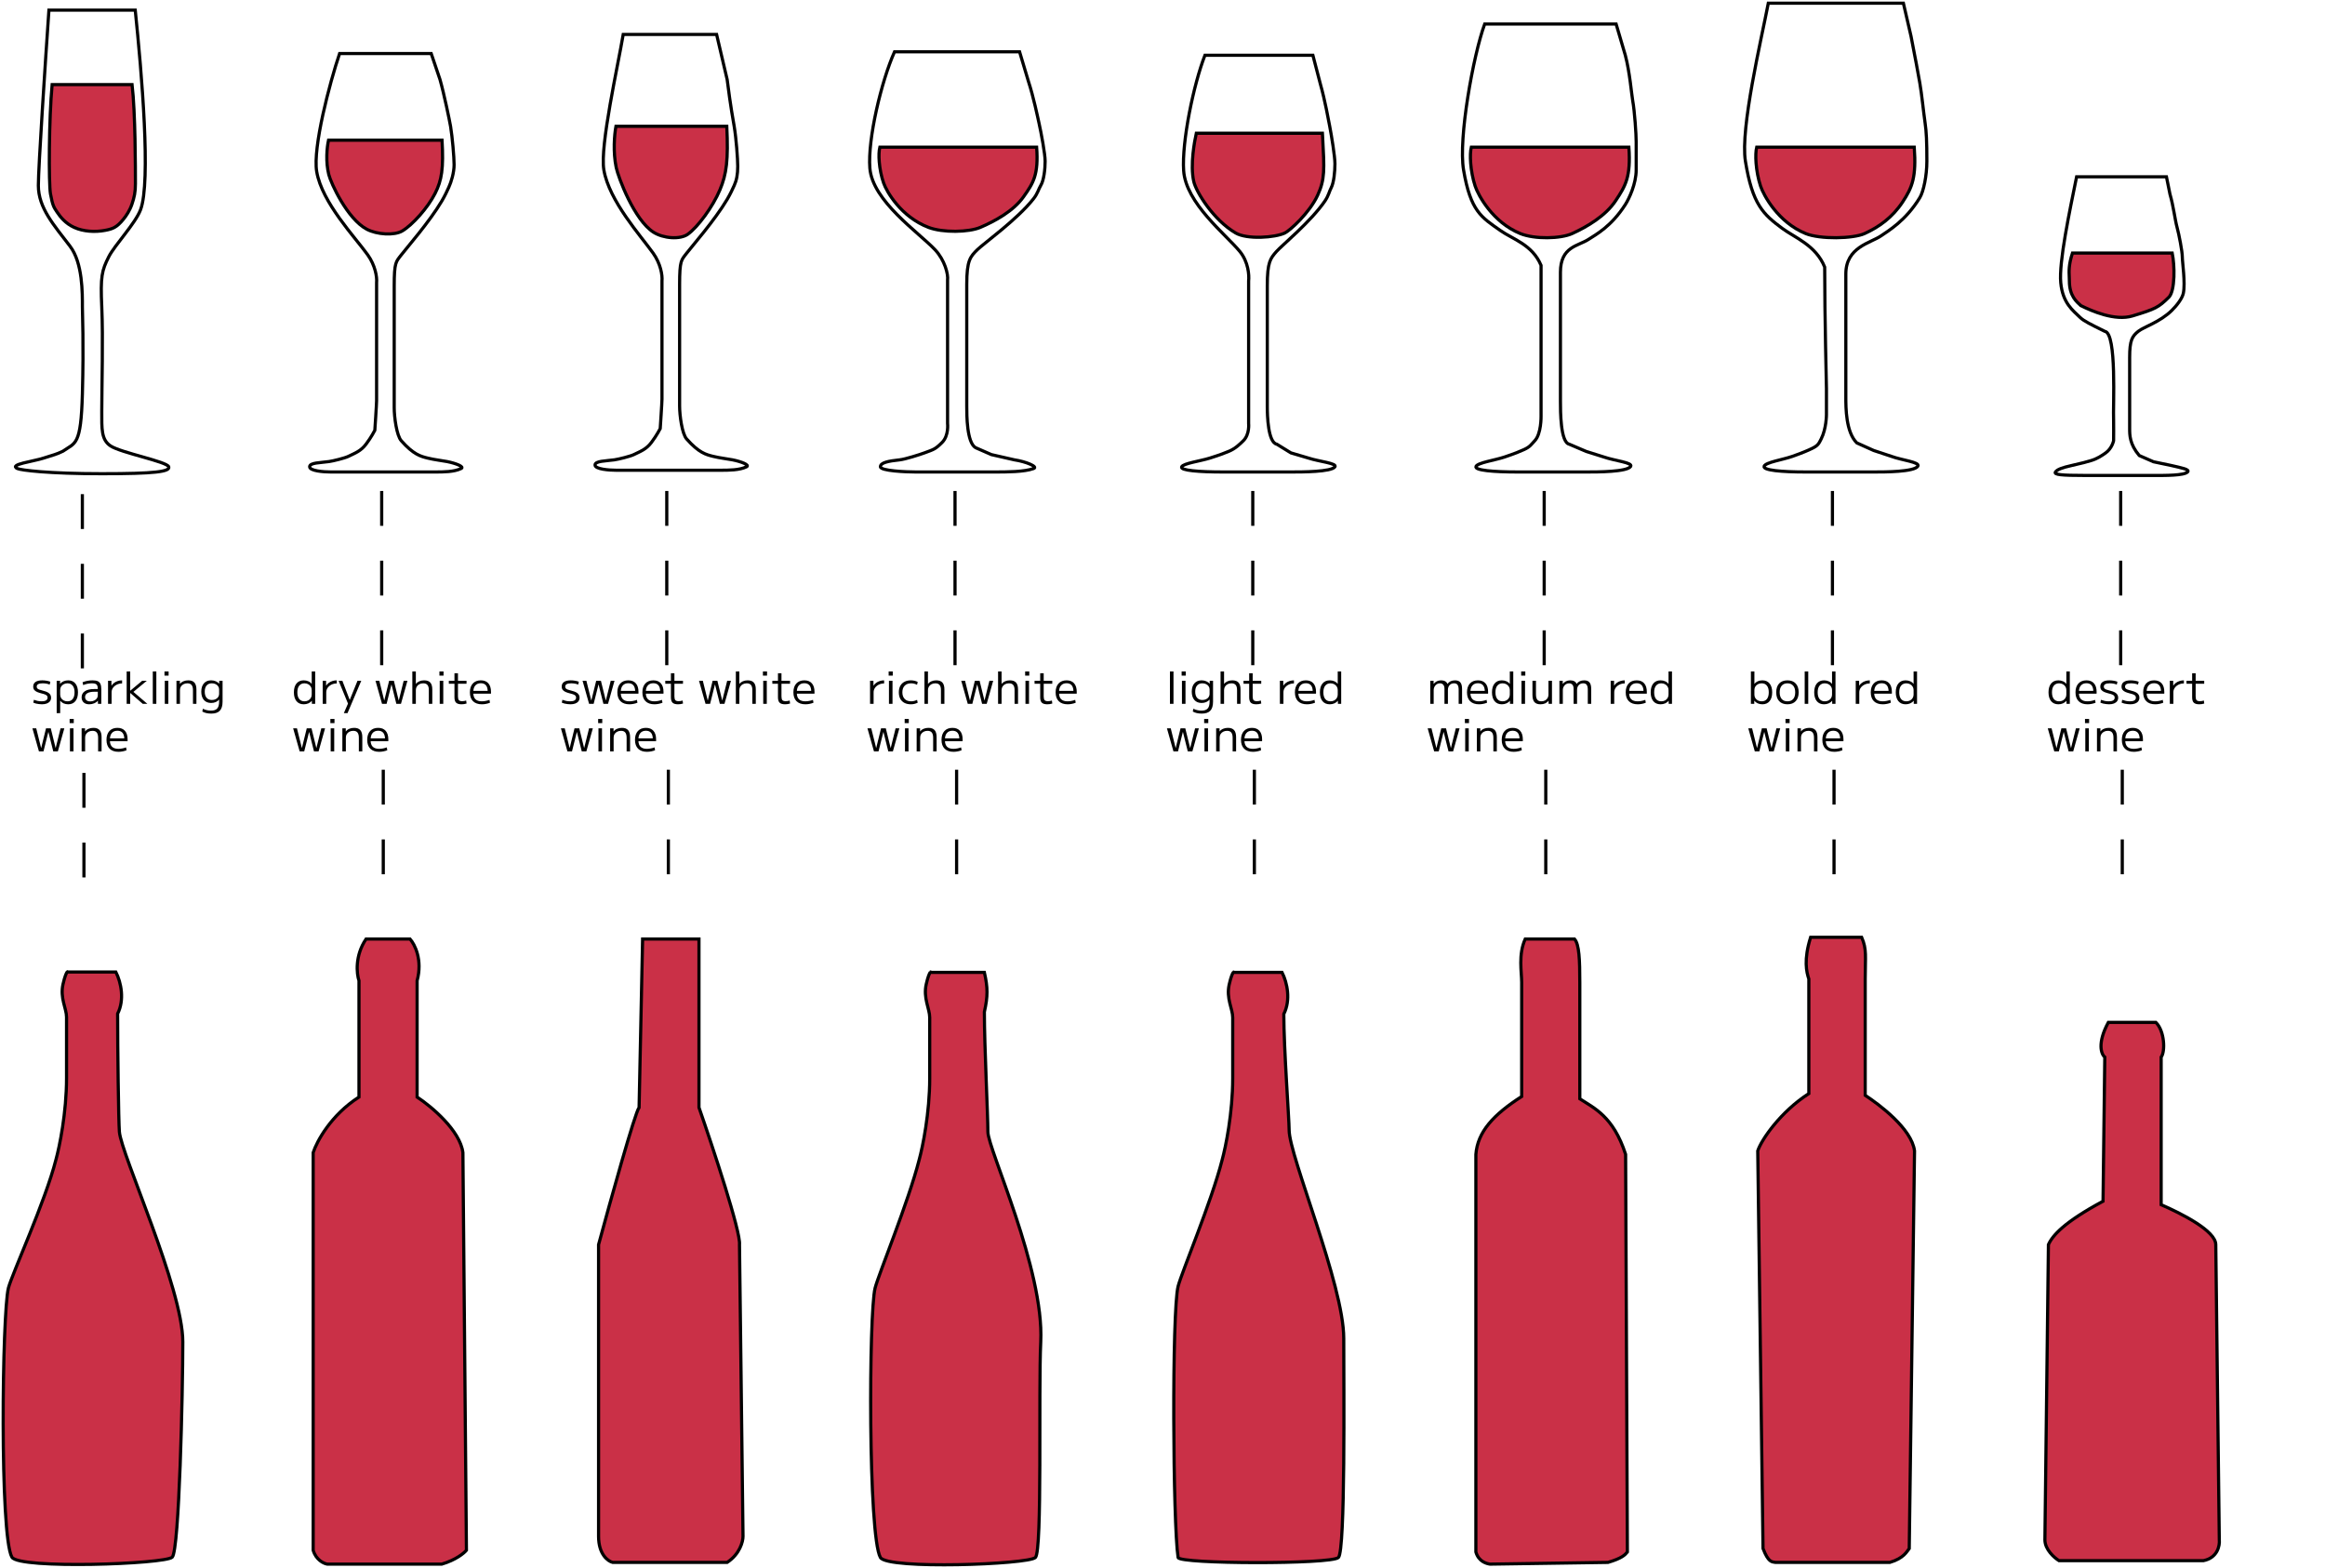 <svg width="734" height="495" viewBox="0 0 734 495" fill="none" xmlns="http://www.w3.org/2000/svg">
<path d="M220.666 296.453H202.869L201.757 349.624C200.422 351.378 192.673 379.224 188.965 392.927V485.017C188.965 490.717 191.931 492.874 193.415 493.239H229.565C233.569 490.608 234.57 486.661 234.57 485.017L233.458 392.927C233.903 388.981 225.116 362.414 220.666 349.624V296.453Z" fill="#CA3047" stroke="black"/>
<path d="M653.259 87.397C653.173 85.606 653.075 83.567 654.274 79.885H685.767C686.168 81.851 686.404 84.746 686.297 87.451C686.239 88.893 686.085 90.263 685.815 91.397C685.539 92.549 685.161 93.383 684.707 93.829C683.025 95.487 681.957 96.403 680.433 97.184C678.888 97.976 676.86 98.637 673.234 99.737C670.475 100.573 667.248 100.19 664.252 99.363C661.3 98.549 658.635 97.324 656.972 96.506C656.972 96.505 656.971 96.505 656.97 96.504C656.235 95.87 655.343 95.101 654.617 93.923C653.88 92.727 653.301 91.083 653.301 88.704C653.301 88.269 653.28 87.841 653.259 87.397Z" fill="#CA3047" stroke="black"/>
<path d="M103.802 55.144C102.775 51.096 103.205 46.547 103.712 44.256H139.552C140.059 53.202 139.48 56.877 137.353 61.07C136.204 63.336 134.423 65.822 132.512 67.99C130.596 70.162 128.581 71.977 126.977 72.925C125.768 73.64 123.799 73.948 121.67 73.838C119.553 73.728 117.375 73.209 115.787 72.366C112.731 70.745 109.905 67.147 107.737 63.541C105.574 59.943 104.133 56.449 103.802 55.144Z" fill="#CA3047" stroke="black"/>
<path d="M277.578 51.112C277.416 49.162 277.494 47.491 277.765 46.448H327.263C327.593 50.825 327.316 53.646 326.615 55.876C325.89 58.185 324.7 59.9 323.147 62.105C319.965 66.623 314.088 69.826 309.456 71.799C307.689 72.552 304.756 72.995 301.656 73.019C298.561 73.043 295.387 72.65 293.145 71.793C288.811 70.135 285.503 67.319 283.156 64.569C280.805 61.814 279.439 59.151 278.978 57.842C278.22 55.688 277.756 53.266 277.578 51.112Z" fill="#CA3047" stroke="black"/>
<path d="M464.291 51.498C464.128 49.39 464.207 47.578 464.487 46.448H514.232C514.567 51.17 514.29 54.217 513.581 56.627C512.849 59.114 511.648 60.961 510.088 63.328C506.886 68.184 500.977 71.623 496.324 73.74C494.551 74.547 491.608 75.021 488.494 75.047C485.386 75.073 482.2 74.651 479.95 73.733C475.597 71.955 472.271 68.931 469.909 65.976C467.544 63.016 466.168 60.152 465.702 58.738C464.939 56.421 464.471 53.815 464.291 51.498Z" fill="#CA3047" stroke="black"/>
<path d="M554.389 51.498C554.226 49.39 554.305 47.578 554.584 46.448H604.33C604.673 51.186 604.51 54.346 603.909 56.869C603.292 59.463 602.205 61.419 600.661 63.762C597.441 68.646 593.242 71.644 588.636 73.74C586.872 74.543 583.384 75.021 579.699 75.047C576.022 75.073 572.289 74.648 570.048 73.733C565.694 71.955 562.369 68.931 560.007 65.976C557.642 63.016 556.266 60.152 555.8 58.738C555.036 56.421 554.569 53.815 554.389 51.498Z" fill="#CA3047" stroke="black"/>
<path d="M376.624 48.545C376.893 45.875 377.355 43.483 377.67 42.063H417.486C417.511 42.519 417.536 42.962 417.559 43.392C418.117 53.504 418.289 56.635 415.98 61.635C414.691 64.425 412.507 67.216 410.422 69.419C409.383 70.518 408.375 71.463 407.527 72.18C406.667 72.908 406.005 73.374 405.65 73.545C404.131 74.276 401.152 74.821 398.048 74.899C396.507 74.938 394.957 74.862 393.569 74.644C392.174 74.424 390.975 74.066 390.111 73.563C386.607 71.52 383.483 68.29 381.133 65.133C378.773 61.964 377.246 58.941 376.878 57.347C376.27 54.716 376.327 51.484 376.624 48.545Z" fill="#CA3047" stroke="black"/>
<path d="M194.532 52.876C193.515 48.027 193.949 42.581 194.453 39.87H229.448C229.952 50.518 229.389 54.907 227.289 59.913C226.161 62.603 224.415 65.55 222.544 68.115C220.668 70.688 218.696 72.835 217.13 73.955C215.96 74.791 214.057 75.153 211.989 75.023C209.934 74.894 207.818 74.284 206.273 73.293C204.792 72.342 203.352 70.805 202.01 68.951C200.671 67.102 199.447 64.965 198.392 62.841C196.275 58.584 194.86 54.44 194.532 52.876Z" fill="#CA3047" stroke="black"/>
<path d="M136.13 16.896H107.21C104.058 26.215 98.703 46.616 99.98 54.171C101.648 64.037 112.215 75 116.109 80.482C118.444 83.771 119.075 87.425 118.889 89.252V126.526C118.889 127.623 118.333 135.845 118.333 135.845C118.333 135.845 117.221 138.038 115.552 140.23C113.884 142.423 112.215 142.971 109.991 144.067C108.865 144.622 105.171 145.529 103.873 145.712C101.092 146.103 97.755 146.041 97.755 147.356C97.755 148.672 102.205 149.001 104.429 149.001H137.243C140.023 149.001 143.36 149.001 145.585 147.904C146.697 147.356 143.916 146.26 141.136 145.712C139.5 145.389 137.243 145.164 135.018 144.615C132.793 144.067 130.569 143.519 126.676 139.134C125.211 137.484 124.451 131.642 124.451 128.719V105.697V90.349C124.451 82.655 125.007 82.674 126.676 80.482C128.168 78.521 135.574 70.067 139.467 63.489C140.497 61.75 141.169 60.245 141.692 59.104C142.446 57.459 143.36 54.537 143.36 51.978C143.36 49.718 142.804 43.208 142.248 39.919C141.949 38.15 140.209 29.686 138.911 25.119L136.13 16.896Z" stroke="black"/>
<path d="M321.88 16.348H282.4C278.244 25.628 273.905 43.91 274.614 53.074C275.419 63.489 290.058 73.379 295.191 78.837C298.272 82.113 299.39 86.584 299.145 88.404V125.523V133.652C299.145 133.652 299.616 137.499 297.416 139.682C295.216 141.866 294.788 141.879 291.854 142.971C290.37 143.523 285.78 144.982 284.068 145.164C280.401 145.553 277.951 146.046 277.951 147.356C277.951 148.666 286.14 149.001 289.074 149.001H314.101C317.768 149.001 323.403 148.996 326.336 147.904C327.803 147.358 323.885 145.709 320.219 145.164L312.988 143.519L307.983 141.326C305.202 139.682 305.202 131.082 305.202 128.171V104.052V89.8C305.202 82.149 306.336 81.024 308.53 78.846L308.539 78.837C310.507 76.884 321.147 69.298 326.28 62.748C327.638 61.016 327.871 59.692 328.561 58.556C329.555 56.918 329.947 53.43 329.947 50.882C329.947 48.631 328.738 42.098 328.005 38.822C327.61 37.061 326.28 30.6 324.668 25.667L321.88 16.348Z" stroke="black"/>
<path d="M414.476 17.445H380.397C376.809 26.648 373.064 44.779 373.676 53.867C374.371 64.196 387.007 74.004 391.438 79.417C394.097 82.665 394.399 86.9 394.188 88.704V125.43V133.652C394.188 133.652 394.573 137.11 392.519 139.134C391.407 140.23 390.014 141.591 388.07 142.423C386.789 142.971 385.289 143.564 381.952 144.615C378.914 145.572 373.61 146.26 373.053 147.37C372.47 148.535 378.615 149.001 386.158 149.001H407.761C410.926 149.001 420.327 149.001 421.439 147.37C422.209 146.241 416.434 145.712 413.097 144.615L407.535 142.971L403.086 140.23C400.305 139.682 400.08 131.23 400.08 128.343V104.424V90.29C400.08 82.701 401.058 81.586 402.952 79.426L402.96 79.417C404.659 77.48 413.843 69.957 418.274 63.461C419.446 61.743 419.647 60.43 420.243 59.303C421.101 57.679 421.439 54.22 421.439 51.693C421.439 49.461 420.396 42.981 419.763 39.733C419.422 37.986 418.274 31.579 416.882 26.686L414.476 17.445Z" stroke="black"/>
<path d="M683.946 55.815H655.582C653.357 66.778 649.959 82.739 650.576 89.252C651.194 95.765 654.496 98.048 656.694 100.215C657.806 101.311 660.031 102.408 664.48 104.6L664.48 104.6C668.373 105.149 667.027 128.618 667.261 132.556C667.307 133.331 667.261 139.134 667.261 139.134C667.261 139.134 666.771 141.575 664.699 143.026C663.576 143.811 662.171 144.787 660.209 145.383C658.916 145.775 657.402 146.201 654.034 146.954C650.968 147.64 649.469 148.205 648.908 149.001C648.319 149.835 650.667 150.097 658.279 150.097H680.081C683.276 150.097 689.497 150.169 690.62 149.001C691.397 148.192 688.835 147.74 685.467 146.954L679.854 145.776L675.363 143.811C672.329 140.23 672.329 137.361 672.329 135.292V118.15V112.823C672.329 107.377 673.131 106.152 675.047 104.6C676.762 103.212 681.904 101.679 685.614 98.023C687.283 96.378 688.951 94.186 689.287 92.541C689.958 89.252 688.951 82.841 688.951 81.03C688.951 79.43 687.922 74.039 687.283 71.711C686.644 69.383 686.17 65.134 685.058 61.297L683.946 55.815Z" stroke="black"/>
<path d="M510.204 7.578H468.713C465.092 17.471 460.37 43.756 462.039 53.622C464.263 66.778 467.691 68.564 473.718 72.808C477.611 75.548 483.729 77.193 486.51 83.771V123.786V131.46C486.51 131.46 486.598 136.958 484.525 139.134C483.403 140.312 483.088 141.036 481.126 141.929C479.833 142.518 478.319 143.157 474.951 144.286C471.885 145.315 466.532 146.054 465.971 147.247C465.381 148.5 471.584 149.001 479.196 149.001H500.998C504.193 149.001 513.681 149.001 514.803 147.247C515.58 146.034 509.752 145.465 506.384 144.286L500.771 142.519L495.408 140.23C492.626 139.646 492.627 129.806 492.627 126.61L492.627 126.526V101.86V85.963C492.627 77.795 498.189 77.741 501.526 75.548C503.79 74.061 508.639 71.569 513.111 64.585C514.294 62.739 516.542 58.008 516.542 53.622V44.852C516.542 42.453 516.069 35.188 515.43 31.696C515.086 29.819 514.516 22.704 513.111 17.445L510.204 7.578Z" stroke="black"/>
<path d="M600.898 1H558.254C556.029 12.511 549.366 40.556 551.024 50.882C553.235 64.649 556.714 67.691 562.703 72.132C566.572 75 573.288 77.435 576.051 84.319C576.051 100.381 576.607 121.715 576.607 122.689V130.912C576.607 130.912 576.607 135.297 574.939 138.586C574.189 140.064 573.953 140.665 572.002 141.601C570.718 142.217 569.214 142.885 565.867 144.067C562.82 145.144 557.501 145.917 556.943 147.166C556.357 148.476 562.521 149.001 570.085 149.001H591.75C594.924 149.001 604.352 149.001 605.468 147.166C606.24 145.896 600.448 145.301 597.102 144.067L591.524 142.217L586.195 139.822C582.725 136.393 582.725 128.678 582.725 125.43V99.667V86.511C582.725 77.963 590.532 76.747 593.848 74.452C596.098 72.896 601.64 69.701 606.084 62.393C607.259 60.46 608.308 55.471 608.308 50.882C608.308 44.572 608.16 41.637 607.752 38.822C607.196 34.985 606.725 29.895 606.091 26.24C605.749 24.276 604.415 16.896 603.303 11.415L600.898 1Z" stroke="black"/>
<path d="M226.228 10.867H196.751C195.083 20.733 189.356 46.068 190.634 53.622C192.302 63.489 202.313 74.452 206.206 79.934C208.542 83.222 209.172 86.877 208.987 88.704V125.978C208.987 127.075 208.431 135.297 208.431 135.297C208.431 135.297 207.318 137.489 205.65 139.682C203.982 141.875 202.313 142.423 200.088 143.519C198.963 144.074 195.268 144.981 193.971 145.164C191.19 145.555 187.853 145.492 187.853 146.808C187.853 148.124 192.302 148.452 194.527 148.452H227.34C230.121 148.452 233.458 148.452 235.683 147.356C236.795 146.808 234.014 145.712 231.233 145.164C229.597 144.841 227.34 144.615 225.116 144.067C222.891 143.519 220.666 142.971 216.773 138.586C215.308 136.936 214.549 131.094 214.549 128.171V105.149V89.8C214.549 82.107 215.105 82.126 216.773 79.934C218.266 77.972 225.672 69.519 229.565 62.941C230.594 61.202 231.266 59.696 231.789 58.556C232.544 56.911 232.902 55.085 232.902 52.526C232.902 50.266 232.438 43.756 231.789 39.919C231.49 38.15 230.677 33.889 229.565 25.119L226.228 10.867Z" stroke="black"/>
<path d="M16.454 26.715H41.697C42.751 35.6 42.752 53.229 42.752 58.008C42.752 60.684 42.394 62.274 41.666 64.425C40.95 66.541 39.839 68.134 38.971 69.204C37.88 70.547 37.02 71.302 36.155 71.783C35.289 72.265 34.383 72.494 33.148 72.728C30.017 73.323 26.303 73.111 23.438 71.805C20.674 70.545 19.095 68.542 18.083 67.046L18.03 66.968C17.5 66.184 17.163 65.688 16.867 64.948C16.558 64.174 16.287 63.12 15.936 61.206C15.793 60.431 15.685 58.552 15.625 55.951C15.565 53.368 15.552 50.115 15.592 46.622C15.67 39.823 15.946 32.134 16.454 26.715Z" fill="#CA3047" stroke="black"/>
<path d="M42.696 3.193H15.444C14.332 19.272 12.107 52.855 12.107 58.556C12.107 65.682 17.112 71.163 22.118 77.741C26.122 83.003 26.011 92.541 26.011 96.926C26.011 99.667 26.456 107.67 26.011 124.334C25.57 140.866 23.786 139.682 19.893 142.423C17.669 143.519 16.985 143.561 13.775 144.615C10.438 145.712 2.754 146.584 5.433 147.904C6.545 148.452 15.444 149.549 32.129 149.549C48.813 149.549 53.79 148.916 53.263 147.356C52.707 145.712 38.246 142.971 34.91 140.778C31.925 138.817 32.129 135.297 32.129 129.815C32.129 122.141 32.574 106.574 32.129 96.926C31.684 87.279 32.129 85.415 34.353 81.03C36.207 77.376 42.703 70.595 44.364 66.23C47.701 57.459 44.735 22.926 42.696 3.193Z" stroke="black"/>
<path d="M21.194 306.868H21.006C21.107 306.868 21.181 306.847 21.229 306.824C21.333 306.776 21.324 306.717 21.229 306.824C21.219 306.837 21.207 306.851 21.194 306.868H36.578C38.246 310.157 39.359 315.638 37.134 320.023C37.134 330.986 37.417 353.8 37.69 357.298C38.246 364.424 57.712 406.631 57.712 423.624C57.712 439.128 56.6 489.402 54.375 491.594C52.15 493.787 5.989 495.431 3.765 491.594C-0.128 484.88 0.661 414.483 2.652 406.631C3.765 402.246 14.332 379.224 17.669 366.068C18.781 362.048 21.006 351.268 21.006 340.305V321.12C21.006 318.379 18.898 315.117 19.893 310.705C20.492 308.048 20.984 307.14 21.194 306.868Z" fill="#CA3047"/>
<path d="M21.006 306.868H36.578C38.246 310.157 39.359 315.638 37.134 320.023C37.134 330.986 37.417 353.8 37.69 357.298C38.246 364.424 57.712 406.631 57.712 423.624C57.712 439.128 56.6 489.402 54.375 491.594C52.15 493.787 5.989 495.431 3.765 491.594C-0.128 484.88 0.661 414.483 2.652 406.631C3.765 402.246 14.332 379.224 17.669 366.068C18.781 362.048 21.006 351.268 21.006 340.305C21.006 326.601 21.006 323.861 21.006 321.12C21.006 318.379 18.898 315.117 19.893 310.705C21.006 305.772 21.747 306.868 21.006 306.868Z" stroke="black"/>
<path d="M293.666 306.972H293.507C293.582 306.972 293.643 306.959 293.689 306.942C293.857 306.88 293.839 306.755 293.689 306.942C293.682 306.951 293.674 306.961 293.666 306.972L310.764 306.972C311.876 311.801 311.876 314.542 310.764 319.475C310.764 330.438 311.876 351.816 311.876 357.298C311.876 362.779 329.673 400.602 328.561 423.624C327.813 439.11 329.101 489.506 326.876 491.698C324.652 493.891 280.175 495.535 277.951 491.698C274.057 484.983 274.274 414.483 276.266 406.631C277.378 402.246 286.833 379.327 290.17 366.172C291.282 362.152 293.507 351.372 293.507 340.409V321.224C293.507 318.483 291.416 315.117 292.411 310.705C292.977 308.193 293.443 307.272 293.666 306.972Z" fill="#CA3047"/>
<path d="M293.507 306.972L310.764 306.972C311.876 311.801 311.876 314.542 310.764 319.475C310.764 330.438 311.876 351.816 311.876 357.298C311.876 362.779 329.673 400.602 328.561 423.624C327.813 439.11 329.101 489.506 326.876 491.698C324.652 493.891 280.175 495.535 277.951 491.698C274.057 484.983 274.274 414.483 276.266 406.631C277.378 402.246 286.833 379.327 290.17 366.172C291.282 362.152 293.507 351.372 293.507 340.409C293.507 326.705 293.507 323.964 293.507 321.224C293.507 318.483 291.416 315.117 292.411 310.705C293.523 305.772 294.248 306.972 293.507 306.972Z" stroke="black"/>
<path d="M389.354 306.972H389.166C389.267 306.972 389.341 306.951 389.39 306.928C389.494 306.88 389.485 306.821 389.39 306.928C389.379 306.941 389.367 306.955 389.354 306.972H404.738C406.407 310.261 407.519 315.742 405.295 320.127C405.295 331.09 406.979 353.241 406.979 356.75C406.979 364.972 424.22 405.535 424.22 422.528C424.22 438.032 424.76 489.506 422.535 491.698C420.311 493.891 372.253 493.787 371.925 491.698C370.273 481.18 369.933 413.935 371.925 406.083C373.038 401.698 382.492 379.327 385.829 366.172C386.941 362.152 389.166 351.372 389.166 340.409V321.224C389.166 318.483 387.059 315.221 388.054 310.809C388.653 308.152 389.144 307.244 389.354 306.972Z" fill="#CA3047"/>
<path d="M389.166 306.972H404.738C406.407 310.261 407.519 315.742 405.295 320.127C405.295 331.09 406.979 353.241 406.979 356.75C406.979 364.972 424.22 405.535 424.22 422.528C424.22 438.032 424.76 489.506 422.535 491.698C420.311 493.891 372.253 493.787 371.925 491.698C370.273 481.18 369.933 413.935 371.925 406.083C373.038 401.698 382.492 379.327 385.829 366.172C386.941 362.152 389.166 351.372 389.166 340.409C389.166 326.705 389.166 323.964 389.166 321.224C389.166 318.483 387.059 315.221 388.054 310.809C389.166 305.875 389.908 306.972 389.166 306.972Z" stroke="black"/>
<path d="M129.456 296.453H115.552C111.993 301.715 112.586 307.416 113.328 309.609V346.335C104.429 352.035 99.98 360.404 98.868 363.875V489.402C99.758 492.472 102.205 493.604 103.317 493.787H139.467C143.916 492.472 146.512 490.315 147.253 489.402L146.141 363.875C145.251 356.859 136.13 349.258 131.681 346.335V309.609C133.461 303.031 130.939 298.097 129.456 296.453Z" fill="#CA3047" stroke="black"/>
<path d="M497.077 296.453H481.504C479.28 301.386 480.392 306.868 480.392 310.157V346.162C471.493 351.862 466.488 357.298 465.932 364.424V489.95C466.822 493.02 469.269 493.604 470.381 493.787L507.644 493.239C512.093 491.923 513.02 490.864 513.761 489.95L513.205 364.424C509.312 352.364 503.194 349.806 498.745 346.883V310.157C498.745 303.031 498.56 298.097 497.077 296.453Z" fill="#CA3047" stroke="black"/>
<path d="M587.73 295.905H571.602C569.377 303.031 570.304 306.868 571.046 309.06V345.238C562.147 350.939 556.029 359.856 554.917 363.327L556.586 488.854C558.254 493.239 559.366 493.056 560.479 493.239H596.629C601.078 491.923 602.005 489.767 602.747 488.854L604.415 363.327C603.525 356.311 593.292 348.71 588.843 345.787V309.06C588.843 301.934 589.399 299.742 587.73 295.905Z" fill="#CA3047" stroke="black"/>
<path d="M665.593 322.764C662.033 329.342 663.368 332.814 664.48 333.727L663.924 379.224C651.689 385.801 647.981 390.004 646.683 392.927L645.571 486.113C645.571 489.183 648.537 491.777 650.02 492.691H695.625C700.074 491.814 700.816 487.94 700.631 486.113L699.518 392.927C699.518 388.542 688.58 383.061 682.277 380.32V333.727C683.612 331.973 683.39 325.505 680.609 322.764H665.593Z" fill="#CA3047" stroke="black"/>
<path d="M13.256 222.341C12.939 222.341 12.612 222.317 12.276 222.271C11.94 222.233 11.618 222.177 11.31 222.103C11.012 222.019 10.746 221.925 10.512 221.823L10.694 220.927C11.068 221.067 11.464 221.183 11.884 221.277C12.314 221.361 12.734 221.403 13.144 221.403C13.76 221.403 14.227 221.305 14.544 221.109C14.862 220.913 15.02 220.619 15.02 220.227C15.02 219.975 14.95 219.774 14.81 219.625C14.67 219.466 14.46 219.335 14.18 219.233C13.91 219.121 13.564 219.018 13.144 218.925C12.64 218.794 12.183 218.645 11.772 218.477C11.371 218.309 11.054 218.089 10.82 217.819C10.596 217.539 10.484 217.179 10.484 216.741C10.484 216.106 10.727 215.621 11.212 215.285C11.707 214.949 12.416 214.781 13.34 214.781C13.779 214.781 14.222 214.818 14.67 214.893C15.128 214.967 15.534 215.075 15.888 215.215L15.692 216.125C15.366 215.985 15.011 215.882 14.628 215.817C14.246 215.751 13.858 215.719 13.466 215.719C12.841 215.719 12.37 215.807 12.052 215.985C11.744 216.162 11.59 216.423 11.59 216.769C11.59 217.002 11.656 217.189 11.786 217.329C11.917 217.469 12.113 217.59 12.374 217.693C12.636 217.795 12.967 217.893 13.368 217.987C13.751 218.071 14.106 218.173 14.432 218.295C14.768 218.416 15.062 218.561 15.314 218.729C15.566 218.897 15.762 219.107 15.902 219.359C16.052 219.611 16.126 219.909 16.126 220.255C16.126 220.693 16.01 221.067 15.776 221.375C15.552 221.683 15.226 221.921 14.796 222.089C14.367 222.257 13.854 222.341 13.256 222.341ZM21.534 214.781C22.505 214.781 23.261 215.117 23.802 215.789C24.344 216.451 24.614 217.375 24.614 218.561C24.614 219.746 24.344 220.675 23.802 221.347C23.261 222.009 22.505 222.341 21.534 222.341C21.002 222.341 20.512 222.243 20.064 222.047C19.626 221.841 19.28 221.566 19.028 221.221H19V225.141H17.894V214.921H18.958V215.901H18.986C19.248 215.546 19.602 215.271 20.05 215.075C20.508 214.879 21.002 214.781 21.534 214.781ZM21.296 215.719C20.858 215.719 20.466 215.812 20.12 215.999C19.775 216.176 19.5 216.423 19.294 216.741C19.098 217.049 19 217.413 19 217.833V219.289C19 219.699 19.098 220.063 19.294 220.381C19.5 220.698 19.775 220.95 20.12 221.137C20.466 221.314 20.858 221.403 21.296 221.403C22.015 221.403 22.566 221.16 22.948 220.675C23.34 220.18 23.536 219.475 23.536 218.561C23.536 217.646 23.34 216.946 22.948 216.461C22.566 215.966 22.015 215.719 21.296 215.719ZM28.161 222.341C27.423 222.341 26.84 222.145 26.411 221.753C25.981 221.351 25.767 220.815 25.767 220.143C25.767 219.303 26.107 218.659 26.789 218.211C27.47 217.753 28.445 217.525 29.715 217.525H30.877C30.877 217.058 30.821 216.694 30.709 216.433C30.597 216.171 30.41 215.989 30.149 215.887C29.887 215.775 29.523 215.719 29.057 215.719C28.59 215.719 28.114 215.765 27.629 215.859C27.153 215.952 26.695 216.092 26.257 216.279L26.061 215.383C26.527 215.187 27.027 215.037 27.559 214.935C28.1 214.832 28.646 214.781 29.197 214.781C29.897 214.781 30.447 214.869 30.849 215.047C31.25 215.224 31.539 215.523 31.717 215.943C31.894 216.363 31.983 216.923 31.983 217.623V222.201H30.919L30.905 221.207H30.877C30.634 221.543 30.256 221.818 29.743 222.033C29.239 222.238 28.711 222.341 28.161 222.341ZM28.511 221.431C28.949 221.431 29.346 221.347 29.701 221.179C30.065 221.011 30.349 220.787 30.555 220.507C30.769 220.217 30.877 219.9 30.877 219.555V218.379H29.855C28.865 218.379 28.119 218.523 27.615 218.813C27.111 219.093 26.859 219.503 26.859 220.045C26.859 220.474 27.003 220.815 27.293 221.067C27.582 221.309 27.988 221.431 28.511 221.431ZM34.109 222.201V214.921H35.173L35.187 216.447H35.215C35.43 216.101 35.705 215.807 36.041 215.565C36.377 215.313 36.76 215.121 37.189 214.991C37.619 214.851 38.071 214.781 38.547 214.781V215.761C37.931 215.761 37.371 215.887 36.867 216.139C36.363 216.391 35.962 216.727 35.663 217.147C35.374 217.567 35.229 218.038 35.229 218.561V222.201H34.109ZM39.988 222.201V211.981H41.108V218.043H41.136L44.888 214.921H46.344L42.116 218.421L46.526 222.201H45.07L41.136 218.785H41.108V222.201H39.988ZM48.235 222.201V211.981H49.355V222.201H48.235ZM51.927 213.283V211.981H53.229V213.283H51.927ZM52.025 222.201V214.921H53.145V222.201H52.025ZM55.711 222.201V214.921H56.789V215.901H56.817C57.097 215.537 57.461 215.261 57.909 215.075C58.357 214.879 58.865 214.781 59.435 214.781C60.312 214.781 60.961 215.019 61.381 215.495C61.801 215.971 62.011 216.713 62.011 217.721V222.201H60.919V217.917C60.919 217.161 60.774 216.605 60.485 216.251C60.205 215.896 59.761 215.719 59.155 215.719C58.697 215.719 58.291 215.812 57.937 215.999C57.592 216.176 57.316 216.423 57.111 216.741C56.915 217.049 56.817 217.408 56.817 217.819V222.201H55.711ZM66.695 225.281C66.144 225.281 65.621 225.225 65.127 225.113C64.641 225.001 64.221 224.837 63.867 224.623L64.063 223.727C64.399 223.923 64.786 224.072 65.225 224.175C65.673 224.287 66.13 224.343 66.597 224.343C67.521 224.343 68.179 224.119 68.571 223.671C68.972 223.232 69.173 222.509 69.173 221.501V220.857H69.145C68.893 221.183 68.547 221.445 68.109 221.641C67.67 221.827 67.185 221.921 66.653 221.921C65.682 221.921 64.921 221.608 64.371 220.983C63.82 220.348 63.545 219.471 63.545 218.351C63.545 217.231 63.82 216.358 64.371 215.733C64.921 215.098 65.682 214.781 66.653 214.781C67.185 214.781 67.675 214.879 68.123 215.075C68.571 215.261 68.921 215.518 69.173 215.845H69.201L69.215 214.921H70.265V221.501C70.265 222.807 69.975 223.764 69.397 224.371C68.827 224.977 67.927 225.281 66.695 225.281ZM66.891 220.983C67.329 220.983 67.717 220.903 68.053 220.745C68.398 220.577 68.669 220.353 68.865 220.073C69.07 219.783 69.173 219.452 69.173 219.079V217.623C69.173 217.259 69.07 216.932 68.865 216.643C68.669 216.353 68.398 216.129 68.053 215.971C67.717 215.803 67.329 215.719 66.891 215.719C66.181 215.719 65.626 215.947 65.225 216.405C64.833 216.862 64.637 217.511 64.637 218.351C64.637 219.191 64.833 219.839 65.225 220.297C65.626 220.754 66.181 220.983 66.891 220.983ZM12.29 237.201L10.232 229.921H11.436L12.976 236.123H13.004L14.53 229.921H16.028L17.554 236.123H17.582L19.122 229.921H20.312L18.268 237.201H16.812L15.286 231.097H15.258L13.732 237.201H12.29ZM21.985 228.283V226.981H23.287V228.283H21.985ZM22.083 237.201V229.921H23.203V237.201H22.083ZM25.769 237.201V229.921H26.847V230.901H26.875C27.155 230.537 27.519 230.261 27.967 230.075C28.415 229.879 28.924 229.781 29.493 229.781C30.371 229.781 31.019 230.019 31.439 230.495C31.859 230.971 32.069 231.713 32.069 232.721V237.201H30.977V232.917C30.977 232.161 30.833 231.605 30.543 231.251C30.263 230.896 29.82 230.719 29.213 230.719C28.756 230.719 28.35 230.812 27.995 230.999C27.65 231.176 27.375 231.423 27.169 231.741C26.973 232.049 26.875 232.408 26.875 232.819V237.201H25.769ZM37.411 237.341C36.198 237.341 35.26 237.014 34.597 236.361C33.944 235.707 33.617 234.774 33.617 233.561C33.617 232.385 33.921 231.461 34.527 230.789C35.143 230.117 35.993 229.781 37.075 229.781C38.111 229.781 38.905 230.098 39.455 230.733C40.006 231.358 40.281 232.259 40.281 233.435C40.281 233.528 40.281 233.626 40.281 233.729C40.281 233.831 40.277 233.92 40.267 233.995H34.219V233.099H39.455L39.245 233.393C39.245 232.487 39.063 231.811 38.699 231.363C38.335 230.915 37.794 230.691 37.075 230.691C36.31 230.691 35.722 230.933 35.311 231.419C34.901 231.895 34.695 232.576 34.695 233.463V233.743C34.695 234.629 34.919 235.297 35.367 235.745C35.825 236.183 36.492 236.403 37.369 236.403C37.771 236.403 38.186 236.361 38.615 236.277C39.054 236.193 39.446 236.081 39.791 235.941L39.959 236.837C39.605 236.995 39.203 237.117 38.755 237.201C38.307 237.294 37.859 237.341 37.411 237.341Z" fill="black"/>
<path d="M95.89 222.341C94.91 222.341 94.144 222.009 93.594 221.347C93.052 220.675 92.782 219.746 92.782 218.561C92.782 217.375 93.052 216.451 93.594 215.789C94.144 215.117 94.91 214.781 95.89 214.781C96.412 214.781 96.898 214.879 97.346 215.075C97.794 215.271 98.139 215.546 98.382 215.901H98.41V211.981H99.502V222.201H98.466L98.452 221.221H98.424C98.172 221.566 97.817 221.841 97.36 222.047C96.903 222.243 96.412 222.341 95.89 222.341ZM96.114 221.403C96.562 221.403 96.954 221.314 97.29 221.137C97.635 220.95 97.906 220.698 98.102 220.381C98.307 220.063 98.41 219.699 98.41 219.289V217.833C98.41 217.422 98.307 217.058 98.102 216.741C97.906 216.423 97.635 216.176 97.29 215.999C96.954 215.812 96.562 215.719 96.114 215.719C95.414 215.719 94.863 215.966 94.462 216.461C94.07 216.946 93.874 217.646 93.874 218.561C93.874 219.475 94.07 220.18 94.462 220.675C94.863 221.16 95.414 221.403 96.114 221.403ZM101.874 222.201V214.921H102.938L102.952 216.447H102.98C103.194 216.101 103.47 215.807 103.806 215.565C104.142 215.313 104.524 215.121 104.954 214.991C105.383 214.851 105.836 214.781 106.312 214.781V215.761C105.696 215.761 105.136 215.887 104.632 216.139C104.128 216.391 103.726 216.727 103.428 217.147C103.138 217.567 102.994 218.038 102.994 218.561V222.201H101.874ZM108.547 225.141L109.863 222.117L106.909 214.935L108.085 214.921L110.395 220.941H110.423L112.859 214.921H114.049L109.709 225.141H108.547ZM120.606 222.201L118.548 214.921H119.752L121.292 221.123H121.32L122.846 214.921H124.344L125.87 221.123H125.898L127.438 214.921H128.628L126.584 222.201H125.128L123.602 216.097H123.574L122.048 222.201H120.606ZM130.174 222.201V211.981H131.28V215.901H131.308C131.588 215.537 131.948 215.261 132.386 215.075C132.825 214.879 133.329 214.781 133.898 214.781C134.794 214.781 135.448 215.019 135.858 215.495C136.278 215.971 136.484 216.713 136.474 217.721V222.201H135.382V217.917C135.392 217.161 135.252 216.605 134.962 216.251C134.673 215.896 134.225 215.719 133.618 215.719C133.161 215.719 132.755 215.812 132.4 215.999C132.055 216.176 131.784 216.423 131.588 216.741C131.392 217.049 131.29 217.413 131.28 217.833V222.201H130.174ZM138.722 213.283V211.981H140.024V213.283H138.722ZM138.82 222.201V214.921H139.94V222.201H138.82ZM145.713 222.341C144.919 222.341 144.345 222.173 143.991 221.837C143.645 221.491 143.473 220.927 143.473 220.143V215.859H141.695V214.921H143.473V212.541H144.579V214.921H147.281V215.859H144.579V219.863C144.579 220.423 144.677 220.815 144.873 221.039C145.069 221.253 145.419 221.361 145.923 221.361C146.147 221.361 146.361 221.342 146.567 221.305C146.781 221.267 146.982 221.216 147.169 221.151L147.295 222.103C147.015 222.187 146.744 222.247 146.483 222.285C146.231 222.322 145.974 222.341 145.713 222.341ZM152.139 222.341C150.925 222.341 149.987 222.014 149.325 221.361C148.671 220.707 148.345 219.774 148.345 218.561C148.345 217.385 148.648 216.461 149.255 215.789C149.871 215.117 150.72 214.781 151.803 214.781C152.839 214.781 153.632 215.098 154.183 215.733C154.733 216.358 155.009 217.259 155.009 218.435C155.009 218.528 155.009 218.626 155.009 218.729C155.009 218.831 155.004 218.92 154.995 218.995H148.947V218.099H154.183L153.973 218.393C153.973 217.487 153.791 216.811 153.427 216.363C153.063 215.915 152.521 215.691 151.803 215.691C151.037 215.691 150.449 215.933 150.039 216.419C149.628 216.895 149.423 217.576 149.423 218.463V218.743C149.423 219.629 149.647 220.297 150.095 220.745C150.552 221.183 151.219 221.403 152.097 221.403C152.498 221.403 152.913 221.361 153.343 221.277C153.781 221.193 154.173 221.081 154.519 220.941L154.687 221.837C154.332 221.995 153.931 222.117 153.483 222.201C153.035 222.294 152.587 222.341 152.139 222.341ZM94.602 237.201L92.544 229.921H93.748L95.288 236.123H95.316L96.842 229.921H98.34L99.866 236.123H99.894L101.434 229.921H102.624L100.58 237.201H99.124L97.598 231.097H97.57L96.044 237.201H94.602ZM104.297 228.283V226.981H105.599V228.283H104.297ZM104.395 237.201V229.921H105.515V237.201H104.395ZM108.081 237.201V229.921H109.159V230.901H109.187C109.467 230.537 109.831 230.261 110.279 230.075C110.727 229.879 111.235 229.781 111.805 229.781C112.682 229.781 113.331 230.019 113.751 230.495C114.171 230.971 114.381 231.713 114.381 232.721V237.201H113.289V232.917C113.289 232.161 113.144 231.605 112.855 231.251C112.575 230.896 112.131 230.719 111.525 230.719C111.067 230.719 110.661 230.812 110.307 230.999C109.961 231.176 109.686 231.423 109.481 231.741C109.285 232.049 109.187 232.408 109.187 232.819V237.201H108.081ZM119.723 237.341C118.509 237.341 117.571 237.014 116.909 236.361C116.255 235.707 115.929 234.774 115.929 233.561C115.929 232.385 116.232 231.461 116.839 230.789C117.455 230.117 118.304 229.781 119.387 229.781C120.423 229.781 121.216 230.098 121.767 230.733C122.317 231.358 122.593 232.259 122.593 233.435C122.593 233.528 122.593 233.626 122.593 233.729C122.593 233.831 122.588 233.92 122.579 233.995H116.531V233.099H121.767L121.557 233.393C121.557 232.487 121.375 231.811 121.011 231.363C120.647 230.915 120.105 230.691 119.387 230.691C118.621 230.691 118.033 230.933 117.623 231.419C117.212 231.895 117.007 232.576 117.007 233.463V233.743C117.007 234.629 117.231 235.297 117.679 235.745C118.136 236.183 118.803 236.403 119.681 236.403C120.082 236.403 120.497 236.361 120.927 236.277C121.365 236.193 121.757 236.081 122.103 235.941L122.271 236.837C121.916 236.995 121.515 237.117 121.067 237.201C120.619 237.294 120.171 237.341 119.723 237.341Z" fill="black"/>
<path d="M180.104 222.341C179.786 222.341 179.46 222.317 179.124 222.271C178.788 222.233 178.466 222.177 178.158 222.103C177.859 222.019 177.593 221.925 177.36 221.823L177.542 220.927C177.915 221.067 178.312 221.183 178.732 221.277C179.161 221.361 179.581 221.403 179.992 221.403C180.608 221.403 181.074 221.305 181.392 221.109C181.709 220.913 181.868 220.619 181.868 220.227C181.868 219.975 181.798 219.774 181.658 219.625C181.518 219.466 181.308 219.335 181.028 219.233C180.757 219.121 180.412 219.018 179.992 218.925C179.488 218.794 179.03 218.645 178.62 218.477C178.218 218.309 177.901 218.089 177.668 217.819C177.444 217.539 177.332 217.179 177.332 216.741C177.332 216.106 177.574 215.621 178.06 215.285C178.554 214.949 179.264 214.781 180.188 214.781C180.626 214.781 181.07 214.818 181.518 214.893C181.975 214.967 182.381 215.075 182.736 215.215L182.54 216.125C182.213 215.985 181.858 215.882 181.476 215.817C181.093 215.751 180.706 215.719 180.314 215.719C179.688 215.719 179.217 215.807 178.9 215.985C178.592 216.162 178.438 216.423 178.438 216.769C178.438 217.002 178.503 217.189 178.634 217.329C178.764 217.469 178.96 217.59 179.222 217.693C179.483 217.795 179.814 217.893 180.216 217.987C180.598 218.071 180.953 218.173 181.28 218.295C181.616 218.416 181.91 218.561 182.162 218.729C182.414 218.897 182.61 219.107 182.75 219.359C182.899 219.611 182.974 219.909 182.974 220.255C182.974 220.693 182.857 221.067 182.624 221.375C182.4 221.683 182.073 221.921 181.644 222.089C181.214 222.257 180.701 222.341 180.104 222.341ZM185.974 222.201L183.916 214.921H185.12L186.66 221.123H186.688L188.214 214.921H189.712L191.238 221.123H191.266L192.806 214.921H193.996L191.952 222.201H190.496L188.97 216.097H188.942L187.416 222.201H185.974ZM198.694 222.341C197.481 222.341 196.543 222.014 195.88 221.361C195.227 220.707 194.9 219.774 194.9 218.561C194.9 217.385 195.203 216.461 195.81 215.789C196.426 215.117 197.275 214.781 198.358 214.781C199.394 214.781 200.187 215.098 200.738 215.733C201.289 216.358 201.564 217.259 201.564 218.435C201.564 218.528 201.564 218.626 201.564 218.729C201.564 218.831 201.559 218.92 201.55 218.995H195.502V218.099H200.738L200.528 218.393C200.528 217.487 200.346 216.811 199.982 216.363C199.618 215.915 199.077 215.691 198.358 215.691C197.593 215.691 197.005 215.933 196.594 216.419C196.183 216.895 195.978 217.576 195.978 218.463V218.743C195.978 219.629 196.202 220.297 196.65 220.745C197.107 221.183 197.775 221.403 198.652 221.403C199.053 221.403 199.469 221.361 199.898 221.277C200.337 221.193 200.729 221.081 201.074 220.941L201.242 221.837C200.887 221.995 200.486 222.117 200.038 222.201C199.59 222.294 199.142 222.341 198.694 222.341ZM206.597 222.341C205.383 222.341 204.445 222.014 203.783 221.361C203.129 220.707 202.803 219.774 202.803 218.561C202.803 217.385 203.106 216.461 203.713 215.789C204.329 215.117 205.178 214.781 206.261 214.781C207.297 214.781 208.09 215.098 208.641 215.733C209.191 216.358 209.467 217.259 209.467 218.435C209.467 218.528 209.467 218.626 209.467 218.729C209.467 218.831 209.462 218.92 209.453 218.995H203.405V218.099H208.641L208.431 218.393C208.431 217.487 208.249 216.811 207.885 216.363C207.521 215.915 206.979 215.691 206.261 215.691C205.495 215.691 204.907 215.933 204.497 216.419C204.086 216.895 203.881 217.576 203.881 218.463V218.743C203.881 219.629 204.105 220.297 204.553 220.745C205.01 221.183 205.677 221.403 206.555 221.403C206.956 221.403 207.371 221.361 207.801 221.277C208.239 221.193 208.631 221.081 208.977 220.941L209.145 221.837C208.79 221.995 208.389 222.117 207.941 222.201C207.493 222.294 207.045 222.341 206.597 222.341ZM214.047 222.341C213.254 222.341 212.68 222.173 212.325 221.837C211.98 221.491 211.807 220.927 211.807 220.143V215.859H210.029V214.921H211.807V212.541H212.913V214.921H215.615V215.859H212.913V219.863C212.913 220.423 213.011 220.815 213.207 221.039C213.403 221.253 213.753 221.361 214.257 221.361C214.481 221.361 214.696 221.342 214.901 221.305C215.116 221.267 215.317 221.216 215.503 221.151L215.629 222.103C215.349 222.187 215.079 222.247 214.817 222.285C214.565 222.322 214.309 222.341 214.047 222.341ZM222.737 222.201L220.679 214.921H221.883L223.423 221.123H223.451L224.977 214.921H226.475L228.001 221.123H228.029L229.569 214.921H230.759L228.715 222.201H227.259L225.733 216.097H225.705L224.179 222.201H222.737ZM232.306 222.201V211.981H233.412V215.901H233.44C233.72 215.537 234.08 215.261 234.518 215.075C234.957 214.879 235.461 214.781 236.03 214.781C236.926 214.781 237.58 215.019 237.99 215.495C238.41 215.971 238.616 216.713 238.606 217.721V222.201H237.514V217.917C237.524 217.161 237.384 216.605 237.094 216.251C236.805 215.896 236.357 215.719 235.75 215.719C235.293 215.719 234.887 215.812 234.532 215.999C234.187 216.176 233.916 216.423 233.72 216.741C233.524 217.049 233.422 217.413 233.412 217.833V222.201H232.306ZM240.854 213.283V211.981H242.156V213.283H240.854ZM240.952 222.201V214.921H242.072V222.201H240.952ZM247.844 222.341C247.051 222.341 246.477 222.173 246.122 221.837C245.777 221.491 245.604 220.927 245.604 220.143V215.859H243.826V214.921H245.604V212.541H246.71V214.921H249.412V215.859H246.71V219.863C246.71 220.423 246.808 220.815 247.004 221.039C247.2 221.253 247.55 221.361 248.054 221.361C248.278 221.361 248.493 221.342 248.698 221.305C248.913 221.267 249.114 221.216 249.3 221.151L249.426 222.103C249.146 222.187 248.876 222.247 248.614 222.285C248.362 222.322 248.106 222.341 247.844 222.341ZM254.27 222.341C253.057 222.341 252.119 222.014 251.456 221.361C250.803 220.707 250.476 219.774 250.476 218.561C250.476 217.385 250.78 216.461 251.386 215.789C252.002 215.117 252.852 214.781 253.934 214.781C254.97 214.781 255.764 215.098 256.314 215.733C256.865 216.358 257.14 217.259 257.14 218.435C257.14 218.528 257.14 218.626 257.14 218.729C257.14 218.831 257.136 218.92 257.126 218.995H251.078V218.099H256.314L256.104 218.393C256.104 217.487 255.922 216.811 255.558 216.363C255.194 215.915 254.653 215.691 253.934 215.691C253.169 215.691 252.581 215.933 252.17 216.419C251.76 216.895 251.554 217.576 251.554 218.463V218.743C251.554 219.629 251.778 220.297 252.226 220.745C252.684 221.183 253.351 221.403 254.228 221.403C254.63 221.403 255.045 221.361 255.474 221.277C255.913 221.193 256.305 221.081 256.65 220.941L256.818 221.837C256.464 221.995 256.062 222.117 255.614 222.201C255.166 222.294 254.718 222.341 254.27 222.341ZM179.138 237.201L177.08 229.921H178.284L179.824 236.123H179.852L181.378 229.921H182.876L184.402 236.123H184.43L185.97 229.921H187.16L185.116 237.201H183.66L182.134 231.097H182.106L180.58 237.201H179.138ZM188.833 228.283V226.981H190.135V228.283H188.833ZM188.931 237.201V229.921H190.051V237.201H188.931ZM192.617 237.201V229.921H193.695V230.901H193.723C194.003 230.537 194.367 230.261 194.815 230.075C195.263 229.879 195.771 229.781 196.341 229.781C197.218 229.781 197.867 230.019 198.287 230.495C198.707 230.971 198.917 231.713 198.917 232.721V237.201H197.825V232.917C197.825 232.161 197.68 231.605 197.391 231.251C197.111 230.896 196.667 230.719 196.061 230.719C195.603 230.719 195.197 230.812 194.843 230.999C194.497 231.176 194.222 231.423 194.017 231.741C193.821 232.049 193.723 232.408 193.723 232.819V237.201H192.617ZM204.259 237.341C203.045 237.341 202.107 237.014 201.445 236.361C200.791 235.707 200.465 234.774 200.465 233.561C200.465 232.385 200.768 231.461 201.375 230.789C201.991 230.117 202.84 229.781 203.923 229.781C204.959 229.781 205.752 230.098 206.303 230.733C206.853 231.358 207.129 232.259 207.129 233.435C207.129 233.528 207.129 233.626 207.129 233.729C207.129 233.831 207.124 233.92 207.115 233.995H201.067V233.099H206.303L206.093 233.393C206.093 232.487 205.911 231.811 205.547 231.363C205.183 230.915 204.641 230.691 203.923 230.691C203.157 230.691 202.569 230.933 202.159 231.419C201.748 231.895 201.543 232.576 201.543 233.463V233.743C201.543 234.629 201.767 235.297 202.215 235.745C202.672 236.183 203.339 236.403 204.217 236.403C204.618 236.403 205.033 236.361 205.463 236.277C205.901 236.193 206.293 236.081 206.639 235.941L206.807 236.837C206.452 236.995 206.051 237.117 205.603 237.201C205.155 237.294 204.707 237.341 204.259 237.341Z" fill="black"/>
<path d="M274.677 222.201V214.921H275.741L275.755 216.447H275.783C275.998 216.101 276.273 215.807 276.609 215.565C276.945 215.313 277.328 215.121 277.757 214.991C278.187 214.851 278.639 214.781 279.115 214.781V215.761C278.499 215.761 277.939 215.887 277.435 216.139C276.931 216.391 276.53 216.727 276.231 217.147C275.942 217.567 275.797 218.038 275.797 218.561V222.201H274.677ZM280.545 213.283V211.981H281.847V213.283H280.545ZM280.643 222.201V214.921H281.763V222.201H280.643ZM287.564 222.341C286.77 222.341 286.089 222.191 285.52 221.893C284.95 221.585 284.512 221.151 284.204 220.591C283.905 220.021 283.756 219.345 283.756 218.561C283.756 217.777 283.905 217.105 284.204 216.545C284.512 215.975 284.95 215.541 285.52 215.243C286.089 214.935 286.77 214.781 287.564 214.781C287.956 214.781 288.329 214.823 288.684 214.907C289.038 214.981 289.384 215.107 289.72 215.285L289.51 216.181C289.192 216.022 288.88 215.905 288.572 215.831C288.264 215.756 287.951 215.719 287.634 215.719C286.766 215.719 286.089 215.971 285.604 216.475C285.118 216.969 284.876 217.665 284.876 218.561C284.876 219.447 285.118 220.143 285.604 220.647C286.089 221.151 286.766 221.403 287.634 221.403C287.951 221.403 288.264 221.365 288.572 221.291C288.88 221.216 289.192 221.099 289.51 220.941L289.72 221.837C289.384 222.005 289.038 222.131 288.684 222.215C288.329 222.299 287.956 222.341 287.564 222.341ZM291.849 222.201V211.981H292.955V215.901H292.983C293.263 215.537 293.622 215.261 294.061 215.075C294.5 214.879 295.004 214.781 295.573 214.781C296.469 214.781 297.122 215.019 297.533 215.495C297.953 215.971 298.158 216.713 298.149 217.721V222.201H297.057V217.917C297.066 217.161 296.926 216.605 296.637 216.251C296.348 215.896 295.9 215.719 295.293 215.719C294.836 215.719 294.43 215.812 294.075 215.999C293.73 216.176 293.459 216.423 293.263 216.741C293.067 217.049 292.964 217.413 292.955 217.833V222.201H291.849ZM305.523 222.201L303.465 214.921H304.669L306.209 221.123H306.237L307.763 214.921H309.261L310.787 221.123H310.815L312.355 214.921H313.545L311.501 222.201H310.045L308.519 216.097H308.491L306.965 222.201H305.523ZM315.091 222.201V211.981H316.197V215.901H316.225C316.505 215.537 316.865 215.261 317.303 215.075C317.742 214.879 318.246 214.781 318.815 214.781C319.711 214.781 320.365 215.019 320.775 215.495C321.195 215.971 321.401 216.713 321.391 217.721V222.201H320.299V217.917C320.309 217.161 320.169 216.605 319.879 216.251C319.59 215.896 319.142 215.719 318.535 215.719C318.078 215.719 317.672 215.812 317.317 215.999C316.972 216.176 316.701 216.423 316.505 216.741C316.309 217.049 316.207 217.413 316.197 217.833V222.201H315.091ZM323.639 213.283V211.981H324.941V213.283H323.639ZM323.737 222.201V214.921H324.857V222.201H323.737ZM330.629 222.341C329.836 222.341 329.262 222.173 328.907 221.837C328.562 221.491 328.389 220.927 328.389 220.143V215.859H326.611V214.921H328.389V212.541H329.495V214.921H332.197V215.859H329.495V219.863C329.495 220.423 329.593 220.815 329.789 221.039C329.985 221.253 330.335 221.361 330.839 221.361C331.063 221.361 331.278 221.342 331.483 221.305C331.698 221.267 331.899 221.216 332.085 221.151L332.211 222.103C331.931 222.187 331.661 222.247 331.399 222.285C331.147 222.322 330.891 222.341 330.629 222.341ZM337.055 222.341C335.842 222.341 334.904 222.014 334.241 221.361C333.588 220.707 333.261 219.774 333.261 218.561C333.261 217.385 333.565 216.461 334.171 215.789C334.787 215.117 335.637 214.781 336.719 214.781C337.755 214.781 338.549 215.098 339.099 215.733C339.65 216.358 339.925 217.259 339.925 218.435C339.925 218.528 339.925 218.626 339.925 218.729C339.925 218.831 339.921 218.92 339.911 218.995H333.863V218.099H339.099L338.889 218.393C338.889 217.487 338.707 216.811 338.343 216.363C337.979 215.915 337.438 215.691 336.719 215.691C335.954 215.691 335.366 215.933 334.955 216.419C334.545 216.895 334.339 217.576 334.339 218.463V218.743C334.339 219.629 334.563 220.297 335.011 220.745C335.469 221.183 336.136 221.403 337.013 221.403C337.415 221.403 337.83 221.361 338.259 221.277C338.698 221.193 339.09 221.081 339.435 220.941L339.603 221.837C339.249 221.995 338.847 222.117 338.399 222.201C337.951 222.294 337.503 222.341 337.055 222.341ZM275.909 237.201L273.851 229.921H275.055L276.595 236.123H276.623L278.149 229.921H279.647L281.173 236.123H281.201L282.741 229.921H283.931L281.887 237.201H280.431L278.905 231.097H278.877L277.351 237.201H275.909ZM285.604 228.283V226.981H286.906V228.283H285.604ZM285.702 237.201V229.921H286.822V237.201H285.702ZM289.388 237.201V229.921H290.466V230.901H290.494C290.774 230.537 291.138 230.261 291.586 230.075C292.034 229.879 292.543 229.781 293.112 229.781C293.99 229.781 294.638 230.019 295.058 230.495C295.478 230.971 295.688 231.713 295.688 232.721V237.201H294.596V232.917C294.596 232.161 294.452 231.605 294.162 231.251C293.882 230.896 293.439 230.719 292.832 230.719C292.375 230.719 291.969 230.812 291.614 230.999C291.269 231.176 290.994 231.423 290.788 231.741C290.592 232.049 290.494 232.408 290.494 232.819V237.201H289.388ZM301.03 237.341C299.817 237.341 298.879 237.014 298.216 236.361C297.563 235.707 297.236 234.774 297.236 233.561C297.236 232.385 297.539 231.461 298.146 230.789C298.762 230.117 299.611 229.781 300.694 229.781C301.73 229.781 302.523 230.098 303.074 230.733C303.625 231.358 303.9 232.259 303.9 233.435C303.9 233.528 303.9 233.626 303.9 233.729C303.9 233.831 303.895 233.92 303.886 233.995H297.838V233.099H303.074L302.864 233.393C302.864 232.487 302.682 231.811 302.318 231.363C301.954 230.915 301.413 230.691 300.694 230.691C299.929 230.691 299.341 230.933 298.93 231.419C298.519 231.895 298.314 232.576 298.314 233.463V233.743C298.314 234.629 298.538 235.297 298.986 235.745C299.443 236.183 300.111 236.403 300.988 236.403C301.389 236.403 301.805 236.361 302.234 236.277C302.673 236.193 303.065 236.081 303.41 235.941L303.578 236.837C303.223 236.995 302.822 237.117 302.374 237.201C301.926 237.294 301.478 237.341 301.03 237.341Z" fill="black"/>
<path d="M369.35 222.201V211.981H370.47V222.201H369.35ZM373.042 213.283V211.981H374.344V213.283H373.042ZM373.14 222.201V214.921H374.26V222.201H373.14ZM379.388 225.281C378.837 225.281 378.314 225.225 377.82 225.113C377.334 225.001 376.914 224.837 376.56 224.623L376.756 223.727C377.092 223.923 377.479 224.072 377.918 224.175C378.366 224.287 378.823 224.343 379.29 224.343C380.214 224.343 380.872 224.119 381.264 223.671C381.665 223.232 381.866 222.509 381.866 221.501V220.857H381.838C381.586 221.183 381.24 221.445 380.802 221.641C380.363 221.827 379.878 221.921 379.346 221.921C378.375 221.921 377.614 221.608 377.064 220.983C376.513 220.348 376.238 219.471 376.238 218.351C376.238 217.231 376.513 216.358 377.064 215.733C377.614 215.098 378.375 214.781 379.346 214.781C379.878 214.781 380.368 214.879 380.816 215.075C381.264 215.261 381.614 215.518 381.866 215.845H381.894L381.908 214.921H382.958V221.501C382.958 222.807 382.668 223.764 382.09 224.371C381.52 224.977 380.62 225.281 379.388 225.281ZM379.584 220.983C380.022 220.983 380.41 220.903 380.746 220.745C381.091 220.577 381.362 220.353 381.558 220.073C381.763 219.783 381.866 219.452 381.866 219.079V217.623C381.866 217.259 381.763 216.932 381.558 216.643C381.362 216.353 381.091 216.129 380.746 215.971C380.41 215.803 380.022 215.719 379.584 215.719C378.874 215.719 378.319 215.947 377.918 216.405C377.526 216.862 377.33 217.511 377.33 218.351C377.33 219.191 377.526 219.839 377.918 220.297C378.319 220.754 378.874 220.983 379.584 220.983ZM385.33 222.201V211.981H386.436V215.901H386.464C386.744 215.537 387.103 215.261 387.542 215.075C387.98 214.879 388.484 214.781 389.054 214.781C389.95 214.781 390.603 215.019 391.014 215.495C391.434 215.971 391.639 216.713 391.63 217.721V222.201H390.538V217.917C390.547 217.161 390.407 216.605 390.118 216.251C389.828 215.896 389.38 215.719 388.774 215.719C388.316 215.719 387.91 215.812 387.556 215.999C387.21 216.176 386.94 216.423 386.744 216.741C386.548 217.049 386.445 217.413 386.436 217.833V222.201H385.33ZM396.602 222.341C395.809 222.341 395.235 222.173 394.88 221.837C394.535 221.491 394.362 220.927 394.362 220.143V215.859H392.584V214.921H394.362V212.541H395.468V214.921H398.17V215.859H395.468V219.863C395.468 220.423 395.566 220.815 395.762 221.039C395.958 221.253 396.308 221.361 396.812 221.361C397.036 221.361 397.251 221.342 397.456 221.305C397.671 221.267 397.871 221.216 398.058 221.151L398.184 222.103C397.904 222.187 397.633 222.247 397.372 222.285C397.12 222.322 396.863 222.341 396.602 222.341ZM404.06 222.201V214.921H405.124L405.138 216.447H405.166C405.381 216.101 405.656 215.807 405.992 215.565C406.328 215.313 406.711 215.121 407.14 214.991C407.569 214.851 408.022 214.781 408.498 214.781V215.761C407.882 215.761 407.322 215.887 406.818 216.139C406.314 216.391 405.913 216.727 405.614 217.147C405.325 217.567 405.18 218.038 405.18 218.561V222.201H404.06ZM412.598 222.341C411.385 222.341 410.447 222.014 409.784 221.361C409.131 220.707 408.804 219.774 408.804 218.561C408.804 217.385 409.108 216.461 409.714 215.789C410.33 215.117 411.18 214.781 412.262 214.781C413.298 214.781 414.092 215.098 414.642 215.733C415.193 216.358 415.468 217.259 415.468 218.435C415.468 218.528 415.468 218.626 415.468 218.729C415.468 218.831 415.464 218.92 415.454 218.995H409.406V218.099H414.642L414.432 218.393C414.432 217.487 414.25 216.811 413.886 216.363C413.522 215.915 412.981 215.691 412.262 215.691C411.497 215.691 410.909 215.933 410.498 216.419C410.088 216.895 409.882 217.576 409.882 218.463V218.743C409.882 219.629 410.106 220.297 410.554 220.745C411.012 221.183 411.679 221.403 412.556 221.403C412.958 221.403 413.373 221.361 413.802 221.277C414.241 221.193 414.633 221.081 414.978 220.941L415.146 221.837C414.792 221.995 414.39 222.117 413.942 222.201C413.494 222.294 413.046 222.341 412.598 222.341ZM419.801 222.341C418.821 222.341 418.055 222.009 417.505 221.347C416.963 220.675 416.693 219.746 416.693 218.561C416.693 217.375 416.963 216.451 417.505 215.789C418.055 215.117 418.821 214.781 419.801 214.781C420.323 214.781 420.809 214.879 421.257 215.075C421.705 215.271 422.05 215.546 422.293 215.901H422.321V211.981H423.413V222.201H422.377L422.363 221.221H422.335C422.083 221.566 421.728 221.841 421.271 222.047C420.813 222.243 420.323 222.341 419.801 222.341ZM420.025 221.403C420.473 221.403 420.865 221.314 421.201 221.137C421.546 220.95 421.817 220.698 422.013 220.381C422.218 220.063 422.321 219.699 422.321 219.289V217.833C422.321 217.422 422.218 217.058 422.013 216.741C421.817 216.423 421.546 216.176 421.201 215.999C420.865 215.812 420.473 215.719 420.025 215.719C419.325 215.719 418.774 215.966 418.373 216.461C417.981 216.946 417.785 217.646 417.785 218.561C417.785 219.475 417.981 220.18 418.373 220.675C418.774 221.16 419.325 221.403 420.025 221.403ZM370.456 237.201L368.398 229.921H369.602L371.142 236.123H371.17L372.696 229.921H374.194L375.72 236.123H375.748L377.288 229.921H378.478L376.434 237.201H374.978L373.452 231.097H373.424L371.898 237.201H370.456ZM380.151 228.283V226.981H381.453V228.283H380.151ZM380.249 237.201V229.921H381.369V237.201H380.249ZM383.935 237.201V229.921H385.013V230.901H385.041C385.321 230.537 385.685 230.261 386.133 230.075C386.581 229.879 387.09 229.781 387.659 229.781C388.536 229.781 389.185 230.019 389.605 230.495C390.025 230.971 390.235 231.713 390.235 232.721V237.201H389.143V232.917C389.143 232.161 388.998 231.605 388.709 231.251C388.429 230.896 387.986 230.719 387.379 230.719C386.922 230.719 386.516 230.812 386.161 230.999C385.816 231.176 385.54 231.423 385.335 231.741C385.139 232.049 385.041 232.408 385.041 232.819V237.201H383.935ZM395.577 237.341C394.364 237.341 393.426 237.014 392.763 236.361C392.11 235.707 391.783 234.774 391.783 233.561C391.783 232.385 392.086 231.461 392.693 230.789C393.309 230.117 394.158 229.781 395.241 229.781C396.277 229.781 397.07 230.098 397.621 230.733C398.172 231.358 398.447 232.259 398.447 233.435C398.447 233.528 398.447 233.626 398.447 233.729C398.447 233.831 398.442 233.92 398.433 233.995H392.385V233.099H397.621L397.411 233.393C397.411 232.487 397.229 231.811 396.865 231.363C396.501 230.915 395.96 230.691 395.241 230.691C394.476 230.691 393.888 230.933 393.477 231.419C393.066 231.895 392.861 232.576 392.861 233.463V233.743C392.861 234.629 393.085 235.297 393.533 235.745C393.99 236.183 394.658 236.403 395.535 236.403C395.936 236.403 396.352 236.361 396.781 236.277C397.22 236.193 397.612 236.081 397.957 235.941L398.125 236.837C397.77 236.995 397.369 237.117 396.921 237.201C396.473 237.294 396.025 237.341 395.577 237.341Z" fill="black"/>
<path d="M451.535 222.201V214.921H452.585V215.901H452.613C452.865 215.565 453.187 215.294 453.579 215.089C453.981 214.883 454.438 214.781 454.951 214.781C455.465 214.781 455.894 214.879 456.239 215.075C456.585 215.261 456.818 215.537 456.939 215.901H456.967C457.238 215.527 457.569 215.247 457.961 215.061C458.363 214.874 458.825 214.781 459.347 214.781C460.131 214.781 460.696 215 461.041 215.439C461.396 215.868 461.573 216.559 461.573 217.511V222.201H460.495V217.749C460.495 217.03 460.379 216.512 460.145 216.195C459.921 215.877 459.553 215.719 459.039 215.719C458.461 215.719 457.994 215.91 457.639 216.293C457.285 216.675 457.107 217.184 457.107 217.819V222.201H456.015V217.441C456.015 216.881 455.889 216.456 455.637 216.167C455.385 215.868 455.026 215.719 454.559 215.719C454.195 215.719 453.864 215.817 453.565 216.013C453.276 216.209 453.043 216.47 452.865 216.797C452.697 217.114 452.613 217.455 452.613 217.819V222.201H451.535ZM466.923 222.341C465.71 222.341 464.772 222.014 464.109 221.361C463.456 220.707 463.129 219.774 463.129 218.561C463.129 217.385 463.433 216.461 464.039 215.789C464.655 215.117 465.505 214.781 466.587 214.781C467.623 214.781 468.417 215.098 468.967 215.733C469.518 216.358 469.793 217.259 469.793 218.435C469.793 218.528 469.793 218.626 469.793 218.729C469.793 218.831 469.789 218.92 469.779 218.995H463.731V218.099H468.967L468.757 218.393C468.757 217.487 468.575 216.811 468.211 216.363C467.847 215.915 467.306 215.691 466.587 215.691C465.822 215.691 465.234 215.933 464.823 216.419C464.413 216.895 464.207 217.576 464.207 218.463V218.743C464.207 219.629 464.431 220.297 464.879 220.745C465.337 221.183 466.004 221.403 466.881 221.403C467.283 221.403 467.698 221.361 468.127 221.277C468.566 221.193 468.958 221.081 469.303 220.941L469.471 221.837C469.117 221.995 468.715 222.117 468.267 222.201C467.819 222.294 467.371 222.341 466.923 222.341ZM474.126 222.341C473.146 222.341 472.38 222.009 471.83 221.347C471.288 220.675 471.018 219.746 471.018 218.561C471.018 217.375 471.288 216.451 471.83 215.789C472.38 215.117 473.146 214.781 474.126 214.781C474.648 214.781 475.134 214.879 475.582 215.075C476.03 215.271 476.375 215.546 476.618 215.901H476.646V211.981H477.738V222.201H476.702L476.688 221.221H476.66C476.408 221.566 476.053 221.841 475.596 222.047C475.138 222.243 474.648 222.341 474.126 222.341ZM474.35 221.403C474.798 221.403 475.19 221.314 475.526 221.137C475.871 220.95 476.142 220.698 476.338 220.381C476.543 220.063 476.646 219.699 476.646 219.289V217.833C476.646 217.422 476.543 217.058 476.338 216.741C476.142 216.423 475.871 216.176 475.526 215.999C475.19 215.812 474.798 215.719 474.35 215.719C473.65 215.719 473.099 215.966 472.698 216.461C472.306 216.946 472.11 217.646 472.11 218.561C472.11 219.475 472.306 220.18 472.698 220.675C473.099 221.16 473.65 221.403 474.35 221.403ZM480.236 213.283V211.981H481.538V213.283H480.236ZM480.334 222.201V214.921H481.454V222.201H480.334ZM486.316 222.341C485.448 222.341 484.809 222.103 484.398 221.627C483.997 221.141 483.796 220.399 483.796 219.401V214.921H484.902V219.205C484.902 219.961 485.037 220.516 485.308 220.871C485.579 221.225 486.003 221.403 486.582 221.403C487.03 221.403 487.422 221.314 487.758 221.137C488.103 220.95 488.369 220.703 488.556 220.395C488.752 220.077 488.85 219.713 488.85 219.303V214.921H489.956V222.201H488.892L488.878 221.221H488.85C488.579 221.585 488.229 221.865 487.8 222.061C487.371 222.247 486.876 222.341 486.316 222.341ZM492.305 222.201V214.921H493.355V215.901H493.383C493.635 215.565 493.957 215.294 494.349 215.089C494.75 214.883 495.208 214.781 495.721 214.781C496.234 214.781 496.664 214.879 497.009 215.075C497.354 215.261 497.588 215.537 497.709 215.901H497.737C498.008 215.527 498.339 215.247 498.731 215.061C499.132 214.874 499.594 214.781 500.117 214.781C500.901 214.781 501.466 215 501.811 215.439C502.166 215.868 502.343 216.559 502.343 217.511V222.201H501.265V217.749C501.265 217.03 501.148 216.512 500.915 216.195C500.691 215.877 500.322 215.719 499.809 215.719C499.23 215.719 498.764 215.91 498.409 216.293C498.054 216.675 497.877 217.184 497.877 217.819V222.201H496.785V217.441C496.785 216.881 496.659 216.456 496.407 216.167C496.155 215.868 495.796 215.719 495.329 215.719C494.965 215.719 494.634 215.817 494.335 216.013C494.046 216.209 493.812 216.47 493.635 216.797C493.467 217.114 493.383 217.455 493.383 217.819V222.201H492.305ZM508.492 222.201V214.921H509.556L509.57 216.447H509.598C509.813 216.101 510.088 215.807 510.424 215.565C510.76 215.313 511.143 215.121 511.572 214.991C512.002 214.851 512.454 214.781 512.93 214.781V215.761C512.314 215.761 511.754 215.887 511.25 216.139C510.746 216.391 510.345 216.727 510.046 217.147C509.757 217.567 509.612 218.038 509.612 218.561V222.201H508.492ZM517.031 222.341C515.818 222.341 514.88 222.014 514.217 221.361C513.564 220.707 513.237 219.774 513.237 218.561C513.237 217.385 513.54 216.461 514.147 215.789C514.763 215.117 515.612 214.781 516.695 214.781C517.731 214.781 518.524 215.098 519.075 215.733C519.626 216.358 519.901 217.259 519.901 218.435C519.901 218.528 519.901 218.626 519.901 218.729C519.901 218.831 519.896 218.92 519.887 218.995H513.839V218.099H519.075L518.865 218.393C518.865 217.487 518.683 216.811 518.319 216.363C517.955 215.915 517.414 215.691 516.695 215.691C515.93 215.691 515.342 215.933 514.931 216.419C514.52 216.895 514.315 217.576 514.315 218.463V218.743C514.315 219.629 514.539 220.297 514.987 220.745C515.444 221.183 516.112 221.403 516.989 221.403C517.39 221.403 517.806 221.361 518.235 221.277C518.674 221.193 519.066 221.081 519.411 220.941L519.579 221.837C519.224 221.995 518.823 222.117 518.375 222.201C517.927 222.294 517.479 222.341 517.031 222.341ZM524.233 222.341C523.253 222.341 522.488 222.009 521.937 221.347C521.396 220.675 521.125 219.746 521.125 218.561C521.125 217.375 521.396 216.451 521.937 215.789C522.488 215.117 523.253 214.781 524.233 214.781C524.756 214.781 525.241 214.879 525.689 215.075C526.137 215.271 526.483 215.546 526.725 215.901H526.753V211.981H527.845V222.201H526.809L526.795 221.221H526.767C526.515 221.566 526.161 221.841 525.703 222.047C525.246 222.243 524.756 222.341 524.233 222.341ZM524.457 221.403C524.905 221.403 525.297 221.314 525.633 221.137C525.979 220.95 526.249 220.698 526.445 220.381C526.651 220.063 526.753 219.699 526.753 219.289V217.833C526.753 217.422 526.651 217.058 526.445 216.741C526.249 216.423 525.979 216.176 525.633 215.999C525.297 215.812 524.905 215.719 524.457 215.719C523.757 215.719 523.207 215.966 522.805 216.461C522.413 216.946 522.217 217.646 522.217 218.561C522.217 219.475 522.413 220.18 522.805 220.675C523.207 221.16 523.757 221.403 524.457 221.403ZM452.767 237.201L450.709 229.921H451.913L453.453 236.123H453.481L455.007 229.921H456.505L458.031 236.123H458.059L459.599 229.921H460.789L458.745 237.201H457.289L455.763 231.097H455.735L454.209 237.201H452.767ZM462.462 228.283V226.981H463.764V228.283H462.462ZM462.56 237.201V229.921H463.68V237.201H462.56ZM466.246 237.201V229.921H467.324V230.901H467.352C467.632 230.537 467.996 230.261 468.444 230.075C468.892 229.879 469.401 229.781 469.97 229.781C470.848 229.781 471.496 230.019 471.916 230.495C472.336 230.971 472.546 231.713 472.546 232.721V237.201H471.454V232.917C471.454 232.161 471.31 231.605 471.02 231.251C470.74 230.896 470.297 230.719 469.69 230.719C469.233 230.719 468.827 230.812 468.472 230.999C468.127 231.176 467.852 231.423 467.646 231.741C467.45 232.049 467.352 232.408 467.352 232.819V237.201H466.246ZM477.888 237.341C476.675 237.341 475.737 237.014 475.074 236.361C474.421 235.707 474.094 234.774 474.094 233.561C474.094 232.385 474.398 231.461 475.004 230.789C475.62 230.117 476.47 229.781 477.552 229.781C478.588 229.781 479.382 230.098 479.932 230.733C480.483 231.358 480.758 232.259 480.758 233.435C480.758 233.528 480.758 233.626 480.758 233.729C480.758 233.831 480.754 233.92 480.744 233.995H474.696V233.099H479.932L479.722 233.393C479.722 232.487 479.54 231.811 479.176 231.363C478.812 230.915 478.271 230.691 477.552 230.691C476.787 230.691 476.199 230.933 475.788 231.419C475.378 231.895 475.172 232.576 475.172 233.463V233.743C475.172 234.629 475.396 235.297 475.844 235.745C476.302 236.183 476.969 236.403 477.846 236.403C478.248 236.403 478.663 236.361 479.092 236.277C479.531 236.193 479.923 236.081 480.268 235.941L480.436 236.837C480.082 236.995 479.68 237.117 479.232 237.201C478.784 237.294 478.336 237.341 477.888 237.341Z" fill="black"/>
<path d="M556.396 222.341C555.864 222.341 555.37 222.243 554.912 222.047C554.464 221.841 554.11 221.566 553.848 221.221H553.82V222.201H552.756V211.981H553.862V215.901H553.89C554.142 215.546 554.488 215.271 554.926 215.075C555.374 214.879 555.864 214.781 556.396 214.781C557.367 214.781 558.123 215.117 558.664 215.789C559.206 216.451 559.476 217.375 559.476 218.561C559.476 219.746 559.206 220.675 558.664 221.347C558.123 222.009 557.367 222.341 556.396 222.341ZM556.158 221.403C556.877 221.403 557.428 221.16 557.81 220.675C558.202 220.18 558.398 219.475 558.398 218.561C558.398 217.646 558.202 216.946 557.81 216.461C557.428 215.966 556.877 215.719 556.158 215.719C555.72 215.719 555.328 215.812 554.982 215.999C554.637 216.176 554.362 216.423 554.156 216.741C553.96 217.049 553.862 217.413 553.862 217.833V219.289C553.862 219.699 553.96 220.063 554.156 220.381C554.362 220.698 554.637 220.95 554.982 221.137C555.328 221.314 555.72 221.403 556.158 221.403ZM564.296 222.341C563.176 222.341 562.304 222.009 561.678 221.347C561.062 220.684 560.754 219.755 560.754 218.561C560.754 217.366 561.062 216.437 561.678 215.775C562.304 215.112 563.176 214.781 564.296 214.781C565.416 214.781 566.284 215.112 566.9 215.775C567.526 216.437 567.838 217.366 567.838 218.561C567.838 219.755 567.526 220.684 566.9 221.347C566.284 222.009 565.416 222.341 564.296 222.341ZM564.296 221.403C565.08 221.403 565.682 221.16 566.102 220.675C566.532 220.18 566.746 219.475 566.746 218.561C566.746 217.646 566.532 216.946 566.102 216.461C565.682 215.966 565.08 215.719 564.296 215.719C563.522 215.719 562.92 215.966 562.49 216.461C562.061 216.946 561.846 217.646 561.846 218.561C561.846 219.475 562.061 220.18 562.49 220.675C562.92 221.16 563.522 221.403 564.296 221.403ZM569.74 222.201V211.981H570.86V222.201H569.74ZM575.852 222.341C574.872 222.341 574.107 222.009 573.556 221.347C573.015 220.675 572.744 219.746 572.744 218.561C572.744 217.375 573.015 216.451 573.556 215.789C574.107 215.117 574.872 214.781 575.852 214.781C576.375 214.781 576.86 214.879 577.308 215.075C577.756 215.271 578.102 215.546 578.344 215.901H578.372V211.981H579.464V222.201H578.428L578.414 221.221H578.386C578.134 221.566 577.78 221.841 577.322 222.047C576.865 222.243 576.375 222.341 575.852 222.341ZM576.076 221.403C576.524 221.403 576.916 221.314 577.252 221.137C577.598 220.95 577.868 220.698 578.064 220.381C578.27 220.063 578.372 219.699 578.372 219.289V217.833C578.372 217.422 578.27 217.058 578.064 216.741C577.868 216.423 577.598 216.176 577.252 215.999C576.916 215.812 576.524 215.719 576.076 215.719C575.376 215.719 574.826 215.966 574.424 216.461C574.032 216.946 573.836 217.646 573.836 218.561C573.836 219.475 574.032 220.18 574.424 220.675C574.826 221.16 575.376 221.403 576.076 221.403ZM585.856 222.201V214.921H586.92L586.934 216.447H586.962C587.176 216.101 587.452 215.807 587.788 215.565C588.124 215.313 588.506 215.121 588.936 214.991C589.365 214.851 589.818 214.781 590.294 214.781V215.761C589.678 215.761 589.118 215.887 588.614 216.139C588.11 216.391 587.708 216.727 587.41 217.147C587.12 217.567 586.976 218.038 586.976 218.561V222.201H585.856ZM594.394 222.341C593.181 222.341 592.243 222.014 591.58 221.361C590.927 220.707 590.6 219.774 590.6 218.561C590.6 217.385 590.904 216.461 591.51 215.789C592.126 215.117 592.976 214.781 594.058 214.781C595.094 214.781 595.888 215.098 596.438 215.733C596.989 216.358 597.264 217.259 597.264 218.435C597.264 218.528 597.264 218.626 597.264 218.729C597.264 218.831 597.26 218.92 597.25 218.995H591.202V218.099H596.438L596.228 218.393C596.228 217.487 596.046 216.811 595.682 216.363C595.318 215.915 594.777 215.691 594.058 215.691C593.293 215.691 592.705 215.933 592.294 216.419C591.884 216.895 591.678 217.576 591.678 218.463V218.743C591.678 219.629 591.902 220.297 592.35 220.745C592.808 221.183 593.475 221.403 594.352 221.403C594.754 221.403 595.169 221.361 595.598 221.277C596.037 221.193 596.429 221.081 596.774 220.941L596.942 221.837C596.588 221.995 596.186 222.117 595.738 222.201C595.29 222.294 594.842 222.341 594.394 222.341ZM601.597 222.341C600.617 222.341 599.851 222.009 599.301 221.347C598.759 220.675 598.489 219.746 598.489 218.561C598.489 217.375 598.759 216.451 599.301 215.789C599.851 215.117 600.617 214.781 601.597 214.781C602.119 214.781 602.605 214.879 603.053 215.075C603.501 215.271 603.846 215.546 604.089 215.901H604.117V211.981H605.209V222.201H604.173L604.159 221.221H604.131C603.879 221.566 603.524 221.841 603.067 222.047C602.609 222.243 602.119 222.341 601.597 222.341ZM601.821 221.403C602.269 221.403 602.661 221.314 602.997 221.137C603.342 220.95 603.613 220.698 603.809 220.381C604.014 220.063 604.117 219.699 604.117 219.289V217.833C604.117 217.422 604.014 217.058 603.809 216.741C603.613 216.423 603.342 216.176 602.997 215.999C602.661 215.812 602.269 215.719 601.821 215.719C601.121 215.719 600.57 215.966 600.169 216.461C599.777 216.946 599.581 217.646 599.581 218.561C599.581 219.475 599.777 220.18 600.169 220.675C600.57 221.16 601.121 221.403 601.821 221.403ZM553.988 237.201L551.93 229.921H553.134L554.674 236.123H554.702L556.228 229.921H557.726L559.252 236.123H559.28L560.82 229.921H562.01L559.966 237.201H558.51L556.984 231.097H556.956L555.43 237.201H553.988ZM563.683 228.283V226.981H564.985V228.283H563.683ZM563.781 237.201V229.921H564.901V237.201H563.781ZM567.467 237.201V229.921H568.545V230.901H568.573C568.853 230.537 569.217 230.261 569.665 230.075C570.113 229.879 570.622 229.781 571.191 229.781C572.068 229.781 572.717 230.019 573.137 230.495C573.557 230.971 573.767 231.713 573.767 232.721V237.201H572.675V232.917C572.675 232.161 572.53 231.605 572.241 231.251C571.961 230.896 571.518 230.719 570.911 230.719C570.454 230.719 570.048 230.812 569.693 230.999C569.348 231.176 569.072 231.423 568.867 231.741C568.671 232.049 568.573 232.408 568.573 232.819V237.201H567.467ZM579.109 237.341C577.896 237.341 576.958 237.014 576.295 236.361C575.642 235.707 575.315 234.774 575.315 233.561C575.315 232.385 575.618 231.461 576.225 230.789C576.841 230.117 577.69 229.781 578.773 229.781C579.809 229.781 580.602 230.098 581.153 230.733C581.704 231.358 581.979 232.259 581.979 233.435C581.979 233.528 581.979 233.626 581.979 233.729C581.979 233.831 581.974 233.92 581.965 233.995H575.917V233.099H581.153L580.943 233.393C580.943 232.487 580.761 231.811 580.397 231.363C580.033 230.915 579.492 230.691 578.773 230.691C578.008 230.691 577.42 230.933 577.009 231.419C576.598 231.895 576.393 232.576 576.393 233.463V233.743C576.393 234.629 576.617 235.297 577.065 235.745C577.522 236.183 578.19 236.403 579.067 236.403C579.468 236.403 579.884 236.361 580.313 236.277C580.752 236.193 581.144 236.081 581.489 235.941L581.657 236.837C581.302 236.995 580.901 237.117 580.453 237.201C580.005 237.294 579.557 237.341 579.109 237.341Z" fill="black"/>
<path d="M649.823 222.341C648.843 222.341 648.078 222.009 647.527 221.347C646.986 220.675 646.715 219.746 646.715 218.561C646.715 217.375 646.986 216.451 647.527 215.789C648.078 215.117 648.843 214.781 649.823 214.781C650.346 214.781 650.831 214.879 651.279 215.075C651.727 215.271 652.072 215.546 652.315 215.901H652.343V211.981H653.435V222.201H652.399L652.385 221.221H652.357C652.105 221.566 651.75 221.841 651.293 222.047C650.836 222.243 650.346 222.341 649.823 222.341ZM650.047 221.403C650.495 221.403 650.887 221.314 651.223 221.137C651.568 220.95 651.839 220.698 652.035 220.381C652.24 220.063 652.343 219.699 652.343 219.289V217.833C652.343 217.422 652.24 217.058 652.035 216.741C651.839 216.423 651.568 216.176 651.223 215.999C650.887 215.812 650.495 215.719 650.047 215.719C649.347 215.719 648.796 215.966 648.395 216.461C648.003 216.946 647.807 217.646 647.807 218.561C647.807 219.475 648.003 220.18 648.395 220.675C648.796 221.16 649.347 221.403 650.047 221.403ZM659.027 222.341C657.814 222.341 656.876 222.014 656.213 221.361C655.56 220.707 655.233 219.774 655.233 218.561C655.233 217.385 655.536 216.461 656.143 215.789C656.759 215.117 657.608 214.781 658.691 214.781C659.727 214.781 660.52 215.098 661.071 215.733C661.622 216.358 661.897 217.259 661.897 218.435C661.897 218.528 661.897 218.626 661.897 218.729C661.897 218.831 661.892 218.92 661.883 218.995H655.835V218.099H661.071L660.861 218.393C660.861 217.487 660.679 216.811 660.315 216.363C659.951 215.915 659.41 215.691 658.691 215.691C657.926 215.691 657.338 215.933 656.927 216.419C656.516 216.895 656.311 217.576 656.311 218.463V218.743C656.311 219.629 656.535 220.297 656.983 220.745C657.44 221.183 658.108 221.403 658.985 221.403C659.386 221.403 659.802 221.361 660.231 221.277C660.67 221.193 661.062 221.081 661.407 220.941L661.575 221.837C661.22 221.995 660.819 222.117 660.371 222.201C659.923 222.294 659.475 222.341 659.027 222.341ZM665.839 222.341C665.522 222.341 665.195 222.317 664.859 222.271C664.523 222.233 664.201 222.177 663.893 222.103C663.594 222.019 663.328 221.925 663.095 221.823L663.277 220.927C663.65 221.067 664.047 221.183 664.467 221.277C664.896 221.361 665.316 221.403 665.727 221.403C666.343 221.403 666.81 221.305 667.127 221.109C667.444 220.913 667.603 220.619 667.603 220.227C667.603 219.975 667.533 219.774 667.393 219.625C667.253 219.466 667.043 219.335 666.763 219.233C666.492 219.121 666.147 219.018 665.727 218.925C665.223 218.794 664.766 218.645 664.355 218.477C663.954 218.309 663.636 218.089 663.403 217.819C663.179 217.539 663.067 217.179 663.067 216.741C663.067 216.106 663.31 215.621 663.795 215.285C664.29 214.949 664.999 214.781 665.923 214.781C666.362 214.781 666.805 214.818 667.253 214.893C667.71 214.967 668.116 215.075 668.471 215.215L668.275 216.125C667.948 215.985 667.594 215.882 667.211 215.817C666.828 215.751 666.441 215.719 666.049 215.719C665.424 215.719 664.952 215.807 664.635 215.985C664.327 216.162 664.173 216.423 664.173 216.769C664.173 217.002 664.238 217.189 664.369 217.329C664.5 217.469 664.696 217.59 664.957 217.693C665.218 217.795 665.55 217.893 665.951 217.987C666.334 218.071 666.688 218.173 667.015 218.295C667.351 218.416 667.645 218.561 667.897 218.729C668.149 218.897 668.345 219.107 668.485 219.359C668.634 219.611 668.709 219.909 668.709 220.255C668.709 220.693 668.592 221.067 668.359 221.375C668.135 221.683 667.808 221.921 667.379 222.089C666.95 222.257 666.436 222.341 665.839 222.341ZM672.538 222.341C672.221 222.341 671.894 222.317 671.558 222.271C671.222 222.233 670.9 222.177 670.592 222.103C670.294 222.019 670.028 221.925 669.794 221.823L669.976 220.927C670.35 221.067 670.746 221.183 671.166 221.277C671.596 221.361 672.016 221.403 672.426 221.403C673.042 221.403 673.509 221.305 673.826 221.109C674.144 220.913 674.302 220.619 674.302 220.227C674.302 219.975 674.232 219.774 674.092 219.625C673.952 219.466 673.742 219.335 673.462 219.233C673.192 219.121 672.846 219.018 672.426 218.925C671.922 218.794 671.465 218.645 671.054 218.477C670.653 218.309 670.336 218.089 670.102 217.819C669.878 217.539 669.766 217.179 669.766 216.741C669.766 216.106 670.009 215.621 670.494 215.285C670.989 214.949 671.698 214.781 672.622 214.781C673.061 214.781 673.504 214.818 673.952 214.893C674.41 214.967 674.816 215.075 675.17 215.215L674.974 216.125C674.648 215.985 674.293 215.882 673.91 215.817C673.528 215.751 673.14 215.719 672.748 215.719C672.123 215.719 671.652 215.807 671.334 215.985C671.026 216.162 670.872 216.423 670.872 216.769C670.872 217.002 670.938 217.189 671.068 217.329C671.199 217.469 671.395 217.59 671.656 217.693C671.918 217.795 672.249 217.893 672.65 217.987C673.033 218.071 673.388 218.173 673.714 218.295C674.05 218.416 674.344 218.561 674.596 218.729C674.848 218.897 675.044 219.107 675.184 219.359C675.334 219.611 675.408 219.909 675.408 220.255C675.408 220.693 675.292 221.067 675.058 221.375C674.834 221.683 674.508 221.921 674.078 222.089C673.649 222.257 673.136 222.341 672.538 222.341ZM680.396 222.341C679.183 222.341 678.245 222.014 677.582 221.361C676.929 220.707 676.602 219.774 676.602 218.561C676.602 217.385 676.905 216.461 677.512 215.789C678.128 215.117 678.977 214.781 680.06 214.781C681.096 214.781 681.889 215.098 682.44 215.733C682.991 216.358 683.266 217.259 683.266 218.435C683.266 218.528 683.266 218.626 683.266 218.729C683.266 218.831 683.261 218.92 683.252 218.995H677.204V218.099H682.44L682.23 218.393C682.23 217.487 682.048 216.811 681.684 216.363C681.32 215.915 680.779 215.691 680.06 215.691C679.295 215.691 678.707 215.933 678.296 216.419C677.885 216.895 677.68 217.576 677.68 218.463V218.743C677.68 219.629 677.904 220.297 678.352 220.745C678.809 221.183 679.477 221.403 680.354 221.403C680.755 221.403 681.171 221.361 681.6 221.277C682.039 221.193 682.431 221.081 682.776 220.941L682.944 221.837C682.589 221.995 682.188 222.117 681.74 222.201C681.292 222.294 680.844 222.341 680.396 222.341ZM685.01 222.201V214.921H686.074L686.088 216.447H686.116C686.331 216.101 686.606 215.807 686.942 215.565C687.278 215.313 687.661 215.121 688.09 214.991C688.519 214.851 688.972 214.781 689.448 214.781V215.761C688.832 215.761 688.272 215.887 687.768 216.139C687.264 216.391 686.863 216.727 686.564 217.147C686.275 217.567 686.13 218.038 686.13 218.561V222.201H685.01ZM694.3 222.341C693.507 222.341 692.933 222.173 692.578 221.837C692.233 221.491 692.06 220.927 692.06 220.143V215.859H690.282V214.921H692.06V212.541H693.166V214.921H695.868V215.859H693.166V219.863C693.166 220.423 693.264 220.815 693.46 221.039C693.656 221.253 694.006 221.361 694.51 221.361C694.734 221.361 694.949 221.342 695.154 221.305C695.369 221.267 695.569 221.216 695.756 221.151L695.882 222.103C695.602 222.187 695.331 222.247 695.07 222.285C694.818 222.322 694.561 222.341 694.3 222.341ZM648.535 237.201L646.477 229.921H647.681L649.221 236.123H649.249L650.775 229.921H652.273L653.799 236.123H653.827L655.367 229.921H656.557L654.513 237.201H653.057L651.531 231.097H651.503L649.977 237.201H648.535ZM658.23 228.283V226.981H659.532V228.283H658.23ZM658.328 237.201V229.921H659.448V237.201H658.328ZM662.014 237.201V229.921H663.092V230.901H663.12C663.4 230.537 663.764 230.261 664.212 230.075C664.66 229.879 665.169 229.781 665.738 229.781C666.615 229.781 667.264 230.019 667.684 230.495C668.104 230.971 668.314 231.713 668.314 232.721V237.201H667.222V232.917C667.222 232.161 667.077 231.605 666.788 231.251C666.508 230.896 666.065 230.719 665.458 230.719C665.001 230.719 664.595 230.812 664.24 230.999C663.895 231.176 663.619 231.423 663.414 231.741C663.218 232.049 663.12 232.408 663.12 232.819V237.201H662.014ZM673.656 237.341C672.443 237.341 671.505 237.014 670.842 236.361C670.189 235.707 669.862 234.774 669.862 233.561C669.862 232.385 670.165 231.461 670.772 230.789C671.388 230.117 672.237 229.781 673.32 229.781C674.356 229.781 675.149 230.098 675.7 230.733C676.251 231.358 676.526 232.259 676.526 233.435C676.526 233.528 676.526 233.626 676.526 233.729C676.526 233.831 676.521 233.92 676.512 233.995H670.464V233.099H675.7L675.49 233.393C675.49 232.487 675.308 231.811 674.944 231.363C674.58 230.915 674.039 230.691 673.32 230.691C672.555 230.691 671.967 230.933 671.556 231.419C671.145 231.895 670.94 232.576 670.94 233.463V233.743C670.94 234.629 671.164 235.297 671.612 235.745C672.069 236.183 672.737 236.403 673.614 236.403C674.015 236.403 674.431 236.361 674.86 236.277C675.299 236.193 675.691 236.081 676.036 235.941L676.204 236.837C675.849 236.995 675.448 237.117 675 237.201C674.552 237.294 674.104 237.341 673.656 237.341Z" fill="black"/>
<path d="M26 156V167" stroke="black"/>
<path d="M26 178V189" stroke="black"/>
<path d="M26 200V211" stroke="black"/>
<path d="M26.5 244V255" stroke="black"/>
<path d="M26.5 266V277" stroke="black"/>
<path d="M120.5 155V166" stroke="black"/>
<path d="M120.5 177V188" stroke="black"/>
<path d="M120.5 199V210" stroke="black"/>
<path d="M121 243V254" stroke="black"/>
<path d="M121 265V276" stroke="black"/>
<path d="M210.5 155V166" stroke="black"/>
<path d="M210.5 177V188" stroke="black"/>
<path d="M210.5 199V210" stroke="black"/>
<path d="M211 243V254" stroke="black"/>
<path d="M211 265V276" stroke="black"/>
<path d="M301.5 155V166" stroke="black"/>
<path d="M301.5 177V188" stroke="black"/>
<path d="M301.5 199V210" stroke="black"/>
<path d="M302 243V254" stroke="black"/>
<path d="M302 265V276" stroke="black"/>
<path d="M395.5 155V166" stroke="black"/>
<path d="M395.5 177V188" stroke="black"/>
<path d="M395.5 199V210" stroke="black"/>
<path d="M396 243V254" stroke="black"/>
<path d="M396 265V276" stroke="black"/>
<path d="M487.5 155V166" stroke="black"/>
<path d="M487.5 177V188" stroke="black"/>
<path d="M487.5 199V210" stroke="black"/>
<path d="M488 243V254" stroke="black"/>
<path d="M488 265V276" stroke="black"/>
<path d="M578.5 155V166" stroke="black"/>
<path d="M578.5 177V188" stroke="black"/>
<path d="M578.5 199V210" stroke="black"/>
<path d="M579 243V254" stroke="black"/>
<path d="M579 265V276" stroke="black"/>
<path d="M669.5 155V166" stroke="black"/>
<path d="M669.5 177V188" stroke="black"/>
<path d="M669.5 199V210" stroke="black"/>
<path d="M670 243V254" stroke="black"/>
<path d="M670 265V276" stroke="black"/>
</svg>

